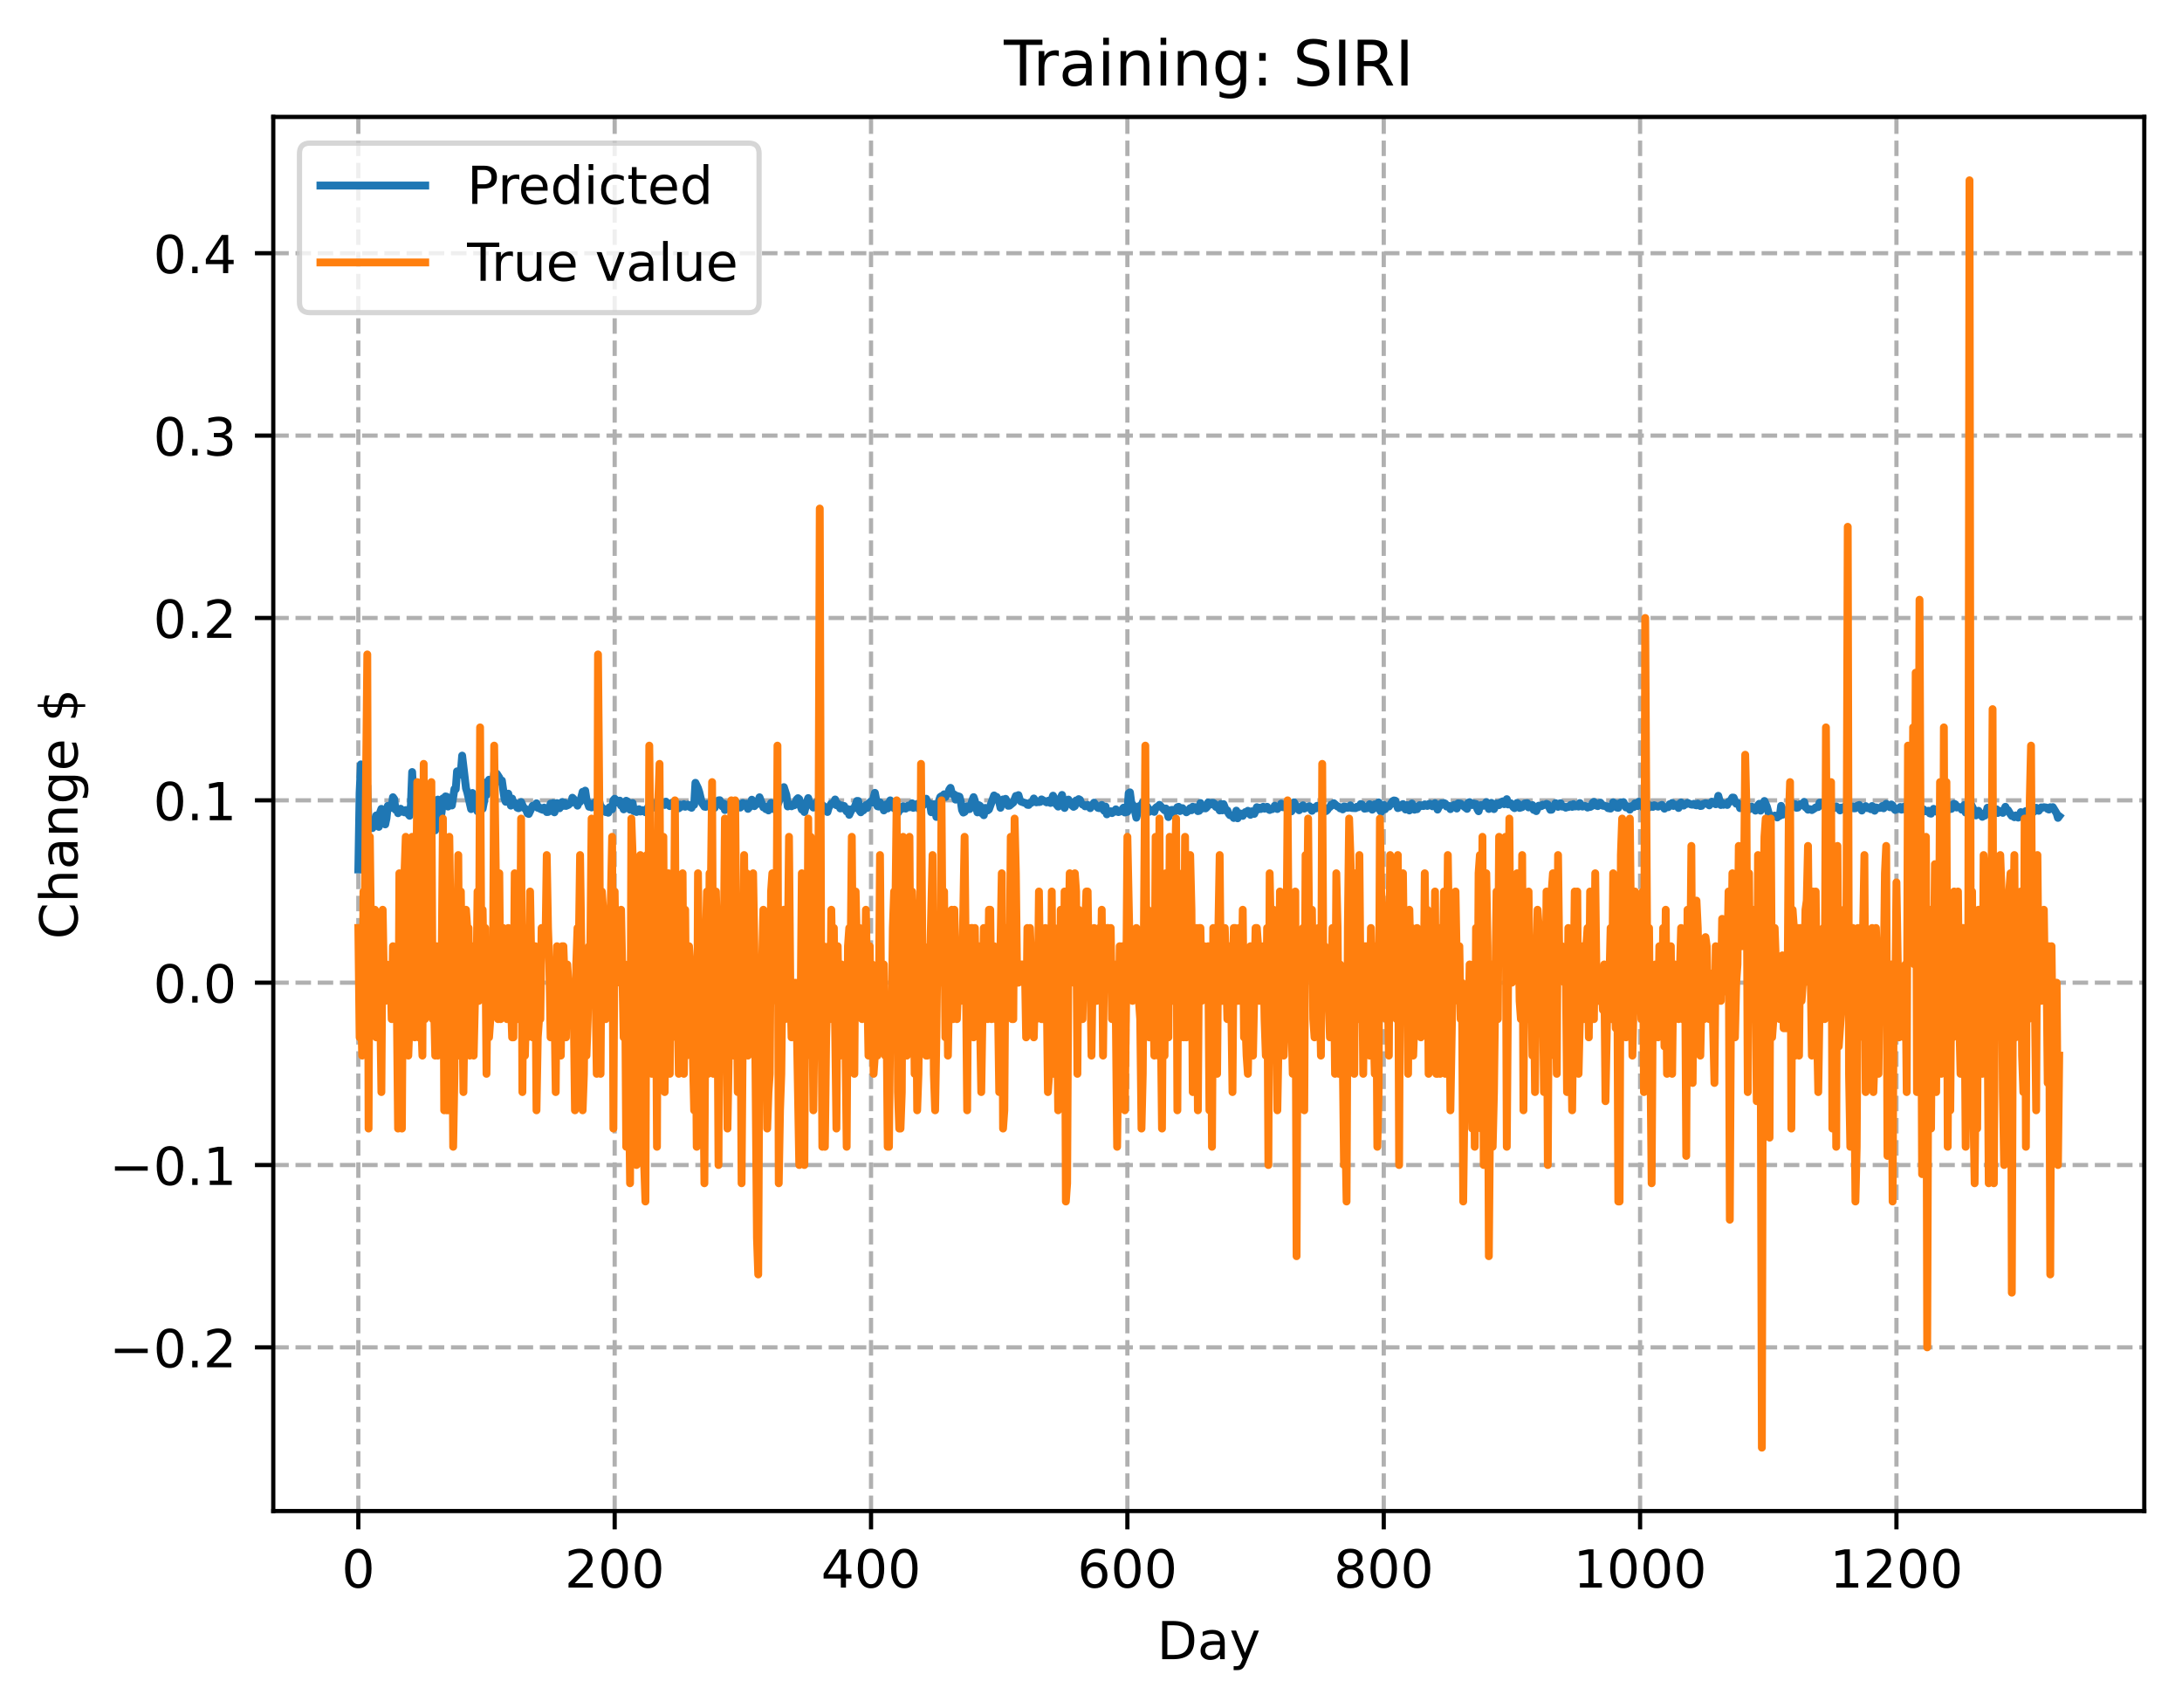 <?xml version="1.0" encoding="utf-8" standalone="no"?>
<!DOCTYPE svg PUBLIC "-//W3C//DTD SVG 1.1//EN"
  "http://www.w3.org/Graphics/SVG/1.1/DTD/svg11.dtd">
<!-- Created with matplotlib (https://matplotlib.org/) -->
<svg height="325.986pt" version="1.1" viewBox="0 0 416.481 325.986" width="416.481pt" xmlns="http://www.w3.org/2000/svg" xmlns:xlink="http://www.w3.org/1999/xlink">
 <defs>
  <style type="text/css">
*{stroke-linecap:butt;stroke-linejoin:round;}
  </style>
 </defs>
 <g id="figure_1">
  <g id="patch_1">
   <path d="M 0 325.986 
L 416.481 325.986 
L 416.481 0 
L 0 0 
z
" style="fill:#ffffff;"/>
  </g>
  <g id="axes_1">
   <g id="patch_2">
    <path d="M 52.161 288.43 
L 409.281 288.43 
L 409.281 22.318 
L 52.161 22.318 
z
" style="fill:#ffffff;"/>
   </g>
   <g id="matplotlib.axis_1">
    <g id="xtick_1">
     <g id="line2d_1">
      <path clip-path="url(#p263c6785f1)" d="M 68.394 288.43 
L 68.394 22.318 
" style="fill:none;stroke:#b0b0b0;stroke-dasharray:2.96,1.28;stroke-dashoffset:0;stroke-width:0.8;"/>
     </g>
     <g id="line2d_2">
      <defs>
       <path d="M 0 0 
L 0 3.5 
" id="mf9472acd1c" style="stroke:#000000;stroke-width:0.8;"/>
      </defs>
      <g>
       <use style="stroke:#000000;stroke-width:0.8;" x="68.394" xlink:href="#mf9472acd1c" y="288.43"/>
      </g>
     </g>
     <g id="text_1">
      <!-- 0 -->
      <defs>
       <path d="M 31.781 66.406 
Q 24.172 66.406 20.328 58.906 
Q 16.5 51.422 16.5 36.375 
Q 16.5 21.391 20.328 13.891 
Q 24.172 6.391 31.781 6.391 
Q 39.453 6.391 43.281 13.891 
Q 47.125 21.391 47.125 36.375 
Q 47.125 51.422 43.281 58.906 
Q 39.453 66.406 31.781 66.406 
z
M 31.781 74.219 
Q 44.047 74.219 50.516 64.516 
Q 56.984 54.828 56.984 36.375 
Q 56.984 17.969 50.516 8.266 
Q 44.047 -1.422 31.781 -1.422 
Q 19.531 -1.422 13.062 8.266 
Q 6.594 17.969 6.594 36.375 
Q 6.594 54.828 13.062 64.516 
Q 19.531 74.219 31.781 74.219 
z
" id="DejaVuSans-48"/>
      </defs>
      <g transform="translate(65.212 303.029)scale(0.1 -0.1)">
       <use xlink:href="#DejaVuSans-48"/>
      </g>
     </g>
    </g>
    <g id="xtick_2">
     <g id="line2d_3">
      <path clip-path="url(#p263c6785f1)" d="M 117.324 288.43 
L 117.324 22.318 
" style="fill:none;stroke:#b0b0b0;stroke-dasharray:2.96,1.28;stroke-dashoffset:0;stroke-width:0.8;"/>
     </g>
     <g id="line2d_4">
      <g>
       <use style="stroke:#000000;stroke-width:0.8;" x="117.324" xlink:href="#mf9472acd1c" y="288.43"/>
      </g>
     </g>
     <g id="text_2">
      <!-- 200 -->
      <defs>
       <path d="M 19.188 8.297 
L 53.609 8.297 
L 53.609 0 
L 7.328 0 
L 7.328 8.297 
Q 12.938 14.109 22.625 23.891 
Q 32.328 33.688 34.812 36.531 
Q 39.547 41.844 41.422 45.531 
Q 43.312 49.219 43.312 52.781 
Q 43.312 58.594 39.234 62.25 
Q 35.156 65.922 28.609 65.922 
Q 23.969 65.922 18.812 64.312 
Q 13.672 62.703 7.812 59.422 
L 7.812 69.391 
Q 13.766 71.781 18.938 73 
Q 24.125 74.219 28.422 74.219 
Q 39.75 74.219 46.484 68.547 
Q 53.219 62.891 53.219 53.422 
Q 53.219 48.922 51.531 44.891 
Q 49.859 40.875 45.406 35.406 
Q 44.188 33.984 37.641 27.219 
Q 31.109 20.453 19.188 8.297 
z
" id="DejaVuSans-50"/>
      </defs>
      <g transform="translate(107.781 303.029)scale(0.1 -0.1)">
       <use xlink:href="#DejaVuSans-50"/>
       <use x="63.623" xlink:href="#DejaVuSans-48"/>
       <use x="127.246" xlink:href="#DejaVuSans-48"/>
      </g>
     </g>
    </g>
    <g id="xtick_3">
     <g id="line2d_5">
      <path clip-path="url(#p263c6785f1)" d="M 166.255 288.43 
L 166.255 22.318 
" style="fill:none;stroke:#b0b0b0;stroke-dasharray:2.96,1.28;stroke-dashoffset:0;stroke-width:0.8;"/>
     </g>
     <g id="line2d_6">
      <g>
       <use style="stroke:#000000;stroke-width:0.8;" x="166.255" xlink:href="#mf9472acd1c" y="288.43"/>
      </g>
     </g>
     <g id="text_3">
      <!-- 400 -->
      <defs>
       <path d="M 37.797 64.312 
L 12.891 25.391 
L 37.797 25.391 
z
M 35.203 72.906 
L 47.609 72.906 
L 47.609 25.391 
L 58.016 25.391 
L 58.016 17.188 
L 47.609 17.188 
L 47.609 0 
L 37.797 0 
L 37.797 17.188 
L 4.891 17.188 
L 4.891 26.703 
z
" id="DejaVuSans-52"/>
      </defs>
      <g transform="translate(156.711 303.029)scale(0.1 -0.1)">
       <use xlink:href="#DejaVuSans-52"/>
       <use x="63.623" xlink:href="#DejaVuSans-48"/>
       <use x="127.246" xlink:href="#DejaVuSans-48"/>
      </g>
     </g>
    </g>
    <g id="xtick_4">
     <g id="line2d_7">
      <path clip-path="url(#p263c6785f1)" d="M 215.185 288.43 
L 215.185 22.318 
" style="fill:none;stroke:#b0b0b0;stroke-dasharray:2.96,1.28;stroke-dashoffset:0;stroke-width:0.8;"/>
     </g>
     <g id="line2d_8">
      <g>
       <use style="stroke:#000000;stroke-width:0.8;" x="215.185" xlink:href="#mf9472acd1c" y="288.43"/>
      </g>
     </g>
     <g id="text_4">
      <!-- 600 -->
      <defs>
       <path d="M 33.016 40.375 
Q 26.375 40.375 22.484 35.828 
Q 18.609 31.297 18.609 23.391 
Q 18.609 15.531 22.484 10.953 
Q 26.375 6.391 33.016 6.391 
Q 39.656 6.391 43.531 10.953 
Q 47.406 15.531 47.406 23.391 
Q 47.406 31.297 43.531 35.828 
Q 39.656 40.375 33.016 40.375 
z
M 52.594 71.297 
L 52.594 62.312 
Q 48.875 64.062 45.094 64.984 
Q 41.312 65.922 37.594 65.922 
Q 27.828 65.922 22.672 59.328 
Q 17.531 52.734 16.797 39.406 
Q 19.672 43.656 24.016 45.922 
Q 28.375 48.188 33.594 48.188 
Q 44.578 48.188 50.953 41.516 
Q 57.328 34.859 57.328 23.391 
Q 57.328 12.156 50.688 5.359 
Q 44.047 -1.422 33.016 -1.422 
Q 20.359 -1.422 13.672 8.266 
Q 6.984 17.969 6.984 36.375 
Q 6.984 53.656 15.188 63.938 
Q 23.391 74.219 37.203 74.219 
Q 40.922 74.219 44.703 73.484 
Q 48.484 72.75 52.594 71.297 
z
" id="DejaVuSans-54"/>
      </defs>
      <g transform="translate(205.642 303.029)scale(0.1 -0.1)">
       <use xlink:href="#DejaVuSans-54"/>
       <use x="63.623" xlink:href="#DejaVuSans-48"/>
       <use x="127.246" xlink:href="#DejaVuSans-48"/>
      </g>
     </g>
    </g>
    <g id="xtick_5">
     <g id="line2d_9">
      <path clip-path="url(#p263c6785f1)" d="M 264.116 288.43 
L 264.116 22.318 
" style="fill:none;stroke:#b0b0b0;stroke-dasharray:2.96,1.28;stroke-dashoffset:0;stroke-width:0.8;"/>
     </g>
     <g id="line2d_10">
      <g>
       <use style="stroke:#000000;stroke-width:0.8;" x="264.116" xlink:href="#mf9472acd1c" y="288.43"/>
      </g>
     </g>
     <g id="text_5">
      <!-- 800 -->
      <defs>
       <path d="M 31.781 34.625 
Q 24.75 34.625 20.719 30.859 
Q 16.703 27.094 16.703 20.516 
Q 16.703 13.922 20.719 10.156 
Q 24.75 6.391 31.781 6.391 
Q 38.812 6.391 42.859 10.172 
Q 46.922 13.969 46.922 20.516 
Q 46.922 27.094 42.891 30.859 
Q 38.875 34.625 31.781 34.625 
z
M 21.922 38.812 
Q 15.578 40.375 12.031 44.719 
Q 8.5 49.078 8.5 55.328 
Q 8.5 64.062 14.719 69.141 
Q 20.953 74.219 31.781 74.219 
Q 42.672 74.219 48.875 69.141 
Q 55.078 64.062 55.078 55.328 
Q 55.078 49.078 51.531 44.719 
Q 48 40.375 41.703 38.812 
Q 48.828 37.156 52.797 32.312 
Q 56.781 27.484 56.781 20.516 
Q 56.781 9.906 50.312 4.234 
Q 43.844 -1.422 31.781 -1.422 
Q 19.734 -1.422 13.25 4.234 
Q 6.781 9.906 6.781 20.516 
Q 6.781 27.484 10.781 32.312 
Q 14.797 37.156 21.922 38.812 
z
M 18.312 54.391 
Q 18.312 48.734 21.844 45.562 
Q 25.391 42.391 31.781 42.391 
Q 38.141 42.391 41.719 45.562 
Q 45.312 48.734 45.312 54.391 
Q 45.312 60.062 41.719 63.234 
Q 38.141 66.406 31.781 66.406 
Q 25.391 66.406 21.844 63.234 
Q 18.312 60.062 18.312 54.391 
z
" id="DejaVuSans-56"/>
      </defs>
      <g transform="translate(254.572 303.029)scale(0.1 -0.1)">
       <use xlink:href="#DejaVuSans-56"/>
       <use x="63.623" xlink:href="#DejaVuSans-48"/>
       <use x="127.246" xlink:href="#DejaVuSans-48"/>
      </g>
     </g>
    </g>
    <g id="xtick_6">
     <g id="line2d_11">
      <path clip-path="url(#p263c6785f1)" d="M 313.047 288.43 
L 313.047 22.318 
" style="fill:none;stroke:#b0b0b0;stroke-dasharray:2.96,1.28;stroke-dashoffset:0;stroke-width:0.8;"/>
     </g>
     <g id="line2d_12">
      <g>
       <use style="stroke:#000000;stroke-width:0.8;" x="313.047" xlink:href="#mf9472acd1c" y="288.43"/>
      </g>
     </g>
     <g id="text_6">
      <!-- 1000 -->
      <defs>
       <path d="M 12.406 8.297 
L 28.516 8.297 
L 28.516 63.922 
L 10.984 60.406 
L 10.984 69.391 
L 28.422 72.906 
L 38.281 72.906 
L 38.281 8.297 
L 54.391 8.297 
L 54.391 0 
L 12.406 0 
z
" id="DejaVuSans-49"/>
      </defs>
      <g transform="translate(300.322 303.029)scale(0.1 -0.1)">
       <use xlink:href="#DejaVuSans-49"/>
       <use x="63.623" xlink:href="#DejaVuSans-48"/>
       <use x="127.246" xlink:href="#DejaVuSans-48"/>
       <use x="190.869" xlink:href="#DejaVuSans-48"/>
      </g>
     </g>
    </g>
    <g id="xtick_7">
     <g id="line2d_13">
      <path clip-path="url(#p263c6785f1)" d="M 361.977 288.43 
L 361.977 22.318 
" style="fill:none;stroke:#b0b0b0;stroke-dasharray:2.96,1.28;stroke-dashoffset:0;stroke-width:0.8;"/>
     </g>
     <g id="line2d_14">
      <g>
       <use style="stroke:#000000;stroke-width:0.8;" x="361.977" xlink:href="#mf9472acd1c" y="288.43"/>
      </g>
     </g>
     <g id="text_7">
      <!-- 1200 -->
      <g transform="translate(349.252 303.029)scale(0.1 -0.1)">
       <use xlink:href="#DejaVuSans-49"/>
       <use x="63.623" xlink:href="#DejaVuSans-50"/>
       <use x="127.246" xlink:href="#DejaVuSans-48"/>
       <use x="190.869" xlink:href="#DejaVuSans-48"/>
      </g>
     </g>
    </g>
    <g id="text_8">
     <!-- Day -->
     <defs>
      <path d="M 19.672 64.797 
L 19.672 8.109 
L 31.594 8.109 
Q 46.688 8.109 53.688 14.938 
Q 60.688 21.781 60.688 36.531 
Q 60.688 51.172 53.688 57.984 
Q 46.688 64.797 31.594 64.797 
z
M 9.812 72.906 
L 30.078 72.906 
Q 51.266 72.906 61.172 64.094 
Q 71.094 55.281 71.094 36.531 
Q 71.094 17.672 61.125 8.828 
Q 51.172 0 30.078 0 
L 9.812 0 
z
" id="DejaVuSans-68"/>
      <path d="M 34.281 27.484 
Q 23.391 27.484 19.188 25 
Q 14.984 22.516 14.984 16.5 
Q 14.984 11.719 18.141 8.906 
Q 21.297 6.109 26.703 6.109 
Q 34.188 6.109 38.703 11.406 
Q 43.219 16.703 43.219 25.484 
L 43.219 27.484 
z
M 52.203 31.203 
L 52.203 0 
L 43.219 0 
L 43.219 8.297 
Q 40.141 3.328 35.547 0.953 
Q 30.953 -1.422 24.312 -1.422 
Q 15.922 -1.422 10.953 3.297 
Q 6 8.016 6 15.922 
Q 6 25.141 12.172 29.828 
Q 18.359 34.516 30.609 34.516 
L 43.219 34.516 
L 43.219 35.406 
Q 43.219 41.609 39.141 45 
Q 35.062 48.391 27.688 48.391 
Q 23 48.391 18.547 47.266 
Q 14.109 46.141 10.016 43.891 
L 10.016 52.203 
Q 14.938 54.109 19.578 55.047 
Q 24.219 56 28.609 56 
Q 40.484 56 46.344 49.844 
Q 52.203 43.703 52.203 31.203 
z
" id="DejaVuSans-97"/>
      <path d="M 32.172 -5.078 
Q 28.375 -14.844 24.75 -17.812 
Q 21.141 -20.797 15.094 -20.797 
L 7.906 -20.797 
L 7.906 -13.281 
L 13.188 -13.281 
Q 16.891 -13.281 18.938 -11.516 
Q 21 -9.766 23.484 -3.219 
L 25.094 0.875 
L 2.984 54.688 
L 12.5 54.688 
L 29.594 11.922 
L 46.688 54.688 
L 56.203 54.688 
z
" id="DejaVuSans-121"/>
     </defs>
     <g transform="translate(220.847 316.707)scale(0.1 -0.1)">
      <use xlink:href="#DejaVuSans-68"/>
      <use x="77.002" xlink:href="#DejaVuSans-97"/>
      <use x="138.281" xlink:href="#DejaVuSans-121"/>
     </g>
    </g>
   </g>
   <g id="matplotlib.axis_2">
    <g id="ytick_1">
     <g id="line2d_15">
      <path clip-path="url(#p263c6785f1)" d="M 52.161 257.189 
L 409.281 257.189 
" style="fill:none;stroke:#b0b0b0;stroke-dasharray:2.96,1.28;stroke-dashoffset:0;stroke-width:0.8;"/>
     </g>
     <g id="line2d_16">
      <defs>
       <path d="M 0 0 
L -3.5 0 
" id="mbcad9cde13" style="stroke:#000000;stroke-width:0.8;"/>
      </defs>
      <g>
       <use style="stroke:#000000;stroke-width:0.8;" x="52.161" xlink:href="#mbcad9cde13" y="257.189"/>
      </g>
     </g>
     <g id="text_9">
      <!-- −0.2 -->
      <defs>
       <path d="M 10.594 35.5 
L 73.188 35.5 
L 73.188 27.203 
L 10.594 27.203 
z
" id="DejaVuSans-8722"/>
       <path d="M 10.688 12.406 
L 21 12.406 
L 21 0 
L 10.688 0 
z
" id="DejaVuSans-46"/>
      </defs>
      <g transform="translate(20.878 260.989)scale(0.1 -0.1)">
       <use xlink:href="#DejaVuSans-8722"/>
       <use x="83.789" xlink:href="#DejaVuSans-48"/>
       <use x="147.412" xlink:href="#DejaVuSans-46"/>
       <use x="179.199" xlink:href="#DejaVuSans-50"/>
      </g>
     </g>
    </g>
    <g id="ytick_2">
     <g id="line2d_17">
      <path clip-path="url(#p263c6785f1)" d="M 52.161 222.381 
L 409.281 222.381 
" style="fill:none;stroke:#b0b0b0;stroke-dasharray:2.96,1.28;stroke-dashoffset:0;stroke-width:0.8;"/>
     </g>
     <g id="line2d_18">
      <g>
       <use style="stroke:#000000;stroke-width:0.8;" x="52.161" xlink:href="#mbcad9cde13" y="222.381"/>
      </g>
     </g>
     <g id="text_10">
      <!-- −0.1 -->
      <g transform="translate(20.878 226.18)scale(0.1 -0.1)">
       <use xlink:href="#DejaVuSans-8722"/>
       <use x="83.789" xlink:href="#DejaVuSans-48"/>
       <use x="147.412" xlink:href="#DejaVuSans-46"/>
       <use x="179.199" xlink:href="#DejaVuSans-49"/>
      </g>
     </g>
    </g>
    <g id="ytick_3">
     <g id="line2d_19">
      <path clip-path="url(#p263c6785f1)" d="M 52.161 187.572 
L 409.281 187.572 
" style="fill:none;stroke:#b0b0b0;stroke-dasharray:2.96,1.28;stroke-dashoffset:0;stroke-width:0.8;"/>
     </g>
     <g id="line2d_20">
      <g>
       <use style="stroke:#000000;stroke-width:0.8;" x="52.161" xlink:href="#mbcad9cde13" y="187.572"/>
      </g>
     </g>
     <g id="text_11">
      <!-- 0.0 -->
      <g transform="translate(29.258 191.371)scale(0.1 -0.1)">
       <use xlink:href="#DejaVuSans-48"/>
       <use x="63.623" xlink:href="#DejaVuSans-46"/>
       <use x="95.41" xlink:href="#DejaVuSans-48"/>
      </g>
     </g>
    </g>
    <g id="ytick_4">
     <g id="line2d_21">
      <path clip-path="url(#p263c6785f1)" d="M 52.161 152.763 
L 409.281 152.763 
" style="fill:none;stroke:#b0b0b0;stroke-dasharray:2.96,1.28;stroke-dashoffset:0;stroke-width:0.8;"/>
     </g>
     <g id="line2d_22">
      <g>
       <use style="stroke:#000000;stroke-width:0.8;" x="52.161" xlink:href="#mbcad9cde13" y="152.763"/>
      </g>
     </g>
     <g id="text_12">
      <!-- 0.1 -->
      <g transform="translate(29.258 156.563)scale(0.1 -0.1)">
       <use xlink:href="#DejaVuSans-48"/>
       <use x="63.623" xlink:href="#DejaVuSans-46"/>
       <use x="95.41" xlink:href="#DejaVuSans-49"/>
      </g>
     </g>
    </g>
    <g id="ytick_5">
     <g id="line2d_23">
      <path clip-path="url(#p263c6785f1)" d="M 52.161 117.955 
L 409.281 117.955 
" style="fill:none;stroke:#b0b0b0;stroke-dasharray:2.96,1.28;stroke-dashoffset:0;stroke-width:0.8;"/>
     </g>
     <g id="line2d_24">
      <g>
       <use style="stroke:#000000;stroke-width:0.8;" x="52.161" xlink:href="#mbcad9cde13" y="117.955"/>
      </g>
     </g>
     <g id="text_13">
      <!-- 0.2 -->
      <g transform="translate(29.258 121.754)scale(0.1 -0.1)">
       <use xlink:href="#DejaVuSans-48"/>
       <use x="63.623" xlink:href="#DejaVuSans-46"/>
       <use x="95.41" xlink:href="#DejaVuSans-50"/>
      </g>
     </g>
    </g>
    <g id="ytick_6">
     <g id="line2d_25">
      <path clip-path="url(#p263c6785f1)" d="M 52.161 83.146 
L 409.281 83.146 
" style="fill:none;stroke:#b0b0b0;stroke-dasharray:2.96,1.28;stroke-dashoffset:0;stroke-width:0.8;"/>
     </g>
     <g id="line2d_26">
      <g>
       <use style="stroke:#000000;stroke-width:0.8;" x="52.161" xlink:href="#mbcad9cde13" y="83.146"/>
      </g>
     </g>
     <g id="text_14">
      <!-- 0.3 -->
      <defs>
       <path d="M 40.578 39.312 
Q 47.656 37.797 51.625 33 
Q 55.609 28.219 55.609 21.188 
Q 55.609 10.406 48.188 4.484 
Q 40.766 -1.422 27.094 -1.422 
Q 22.516 -1.422 17.656 -0.516 
Q 12.797 0.391 7.625 2.203 
L 7.625 11.719 
Q 11.719 9.328 16.594 8.109 
Q 21.484 6.891 26.812 6.891 
Q 36.078 6.891 40.938 10.547 
Q 45.797 14.203 45.797 21.188 
Q 45.797 27.641 41.281 31.266 
Q 36.766 34.906 28.719 34.906 
L 20.219 34.906 
L 20.219 43.016 
L 29.109 43.016 
Q 36.375 43.016 40.234 45.922 
Q 44.094 48.828 44.094 54.297 
Q 44.094 59.906 40.109 62.906 
Q 36.141 65.922 28.719 65.922 
Q 24.656 65.922 20.016 65.031 
Q 15.375 64.156 9.812 62.312 
L 9.812 71.094 
Q 15.438 72.656 20.344 73.438 
Q 25.25 74.219 29.594 74.219 
Q 40.828 74.219 47.359 69.109 
Q 53.906 64.016 53.906 55.328 
Q 53.906 49.266 50.438 45.094 
Q 46.969 40.922 40.578 39.312 
z
" id="DejaVuSans-51"/>
      </defs>
      <g transform="translate(29.258 86.945)scale(0.1 -0.1)">
       <use xlink:href="#DejaVuSans-48"/>
       <use x="63.623" xlink:href="#DejaVuSans-46"/>
       <use x="95.41" xlink:href="#DejaVuSans-51"/>
      </g>
     </g>
    </g>
    <g id="ytick_7">
     <g id="line2d_27">
      <path clip-path="url(#p263c6785f1)" d="M 52.161 48.338 
L 409.281 48.338 
" style="fill:none;stroke:#b0b0b0;stroke-dasharray:2.96,1.28;stroke-dashoffset:0;stroke-width:0.8;"/>
     </g>
     <g id="line2d_28">
      <g>
       <use style="stroke:#000000;stroke-width:0.8;" x="52.161" xlink:href="#mbcad9cde13" y="48.338"/>
      </g>
     </g>
     <g id="text_15">
      <!-- 0.4 -->
      <g transform="translate(29.258 52.137)scale(0.1 -0.1)">
       <use xlink:href="#DejaVuSans-48"/>
       <use x="63.623" xlink:href="#DejaVuSans-46"/>
       <use x="95.41" xlink:href="#DejaVuSans-52"/>
      </g>
     </g>
    </g>
    <g id="text_16">
     <!-- Change $ -->
     <defs>
      <path d="M 64.406 67.281 
L 64.406 56.891 
Q 59.422 61.531 53.781 63.812 
Q 48.141 66.109 41.797 66.109 
Q 29.297 66.109 22.656 58.469 
Q 16.016 50.828 16.016 36.375 
Q 16.016 21.969 22.656 14.328 
Q 29.297 6.688 41.797 6.688 
Q 48.141 6.688 53.781 8.984 
Q 59.422 11.281 64.406 15.922 
L 64.406 5.609 
Q 59.234 2.094 53.438 0.328 
Q 47.656 -1.422 41.219 -1.422 
Q 24.656 -1.422 15.125 8.703 
Q 5.609 18.844 5.609 36.375 
Q 5.609 53.953 15.125 64.078 
Q 24.656 74.219 41.219 74.219 
Q 47.75 74.219 53.531 72.484 
Q 59.328 70.75 64.406 67.281 
z
" id="DejaVuSans-67"/>
      <path d="M 54.891 33.016 
L 54.891 0 
L 45.906 0 
L 45.906 32.719 
Q 45.906 40.484 42.875 44.328 
Q 39.844 48.188 33.797 48.188 
Q 26.516 48.188 22.312 43.547 
Q 18.109 38.922 18.109 30.906 
L 18.109 0 
L 9.078 0 
L 9.078 75.984 
L 18.109 75.984 
L 18.109 46.188 
Q 21.344 51.125 25.703 53.562 
Q 30.078 56 35.797 56 
Q 45.219 56 50.047 50.172 
Q 54.891 44.344 54.891 33.016 
z
" id="DejaVuSans-104"/>
      <path d="M 54.891 33.016 
L 54.891 0 
L 45.906 0 
L 45.906 32.719 
Q 45.906 40.484 42.875 44.328 
Q 39.844 48.188 33.797 48.188 
Q 26.516 48.188 22.312 43.547 
Q 18.109 38.922 18.109 30.906 
L 18.109 0 
L 9.078 0 
L 9.078 54.688 
L 18.109 54.688 
L 18.109 46.188 
Q 21.344 51.125 25.703 53.562 
Q 30.078 56 35.797 56 
Q 45.219 56 50.047 50.172 
Q 54.891 44.344 54.891 33.016 
z
" id="DejaVuSans-110"/>
      <path d="M 45.406 27.984 
Q 45.406 37.75 41.375 43.109 
Q 37.359 48.484 30.078 48.484 
Q 22.859 48.484 18.828 43.109 
Q 14.797 37.75 14.797 27.984 
Q 14.797 18.266 18.828 12.891 
Q 22.859 7.516 30.078 7.516 
Q 37.359 7.516 41.375 12.891 
Q 45.406 18.266 45.406 27.984 
z
M 54.391 6.781 
Q 54.391 -7.172 48.188 -13.984 
Q 42 -20.797 29.203 -20.797 
Q 24.469 -20.797 20.266 -20.094 
Q 16.062 -19.391 12.109 -17.922 
L 12.109 -9.188 
Q 16.062 -11.328 19.922 -12.344 
Q 23.781 -13.375 27.781 -13.375 
Q 36.625 -13.375 41.016 -8.766 
Q 45.406 -4.156 45.406 5.172 
L 45.406 9.625 
Q 42.625 4.781 38.281 2.391 
Q 33.938 0 27.875 0 
Q 17.828 0 11.672 7.656 
Q 5.516 15.328 5.516 27.984 
Q 5.516 40.672 11.672 48.328 
Q 17.828 56 27.875 56 
Q 33.938 56 38.281 53.609 
Q 42.625 51.219 45.406 46.391 
L 45.406 54.688 
L 54.391 54.688 
z
" id="DejaVuSans-103"/>
      <path d="M 56.203 29.594 
L 56.203 25.203 
L 14.891 25.203 
Q 15.484 15.922 20.484 11.062 
Q 25.484 6.203 34.422 6.203 
Q 39.594 6.203 44.453 7.469 
Q 49.312 8.734 54.109 11.281 
L 54.109 2.781 
Q 49.266 0.734 44.188 -0.344 
Q 39.109 -1.422 33.891 -1.422 
Q 20.797 -1.422 13.156 6.188 
Q 5.516 13.812 5.516 26.812 
Q 5.516 40.234 12.766 48.109 
Q 20.016 56 32.328 56 
Q 43.359 56 49.781 48.891 
Q 56.203 41.797 56.203 29.594 
z
M 47.219 32.234 
Q 47.125 39.594 43.094 43.984 
Q 39.062 48.391 32.422 48.391 
Q 24.906 48.391 20.391 44.141 
Q 15.875 39.891 15.188 32.172 
z
" id="DejaVuSans-101"/>
      <path id="DejaVuSans-32"/>
      <path d="M 33.797 -14.703 
L 28.906 -14.703 
L 28.859 0 
Q 23.734 0.094 18.609 1.188 
Q 13.484 2.297 8.297 4.5 
L 8.297 13.281 
Q 13.281 10.156 18.375 8.562 
Q 23.484 6.984 28.906 6.938 
L 28.906 29.203 
Q 18.109 30.953 13.203 35.156 
Q 8.297 39.359 8.297 46.688 
Q 8.297 54.641 13.625 59.219 
Q 18.953 63.812 28.906 64.5 
L 28.906 75.984 
L 33.797 75.984 
L 33.797 64.656 
Q 38.328 64.453 42.578 63.688 
Q 46.828 62.938 50.875 61.625 
L 50.875 53.078 
Q 46.828 55.125 42.547 56.25 
Q 38.281 57.375 33.797 57.562 
L 33.797 36.719 
Q 44.875 35.016 50.094 30.609 
Q 55.328 26.219 55.328 18.609 
Q 55.328 10.359 49.781 5.594 
Q 44.234 0.828 33.797 0.094 
z
M 28.906 37.594 
L 28.906 57.625 
Q 23.25 56.984 20.266 54.391 
Q 17.281 51.812 17.281 47.516 
Q 17.281 43.312 20.031 40.969 
Q 22.797 38.625 28.906 37.594 
z
M 33.797 28.219 
L 33.797 7.078 
Q 39.984 7.906 43.141 10.594 
Q 46.297 13.281 46.297 17.672 
Q 46.297 21.969 43.281 24.5 
Q 40.281 27.047 33.797 28.219 
z
" id="DejaVuSans-36"/>
     </defs>
     <g transform="translate(14.798 179.288)rotate(-90)scale(0.1 -0.1)">
      <use xlink:href="#DejaVuSans-67"/>
      <use x="69.824" xlink:href="#DejaVuSans-104"/>
      <use x="133.203" xlink:href="#DejaVuSans-97"/>
      <use x="194.482" xlink:href="#DejaVuSans-110"/>
      <use x="257.861" xlink:href="#DejaVuSans-103"/>
      <use x="321.338" xlink:href="#DejaVuSans-101"/>
      <use x="382.861" xlink:href="#DejaVuSans-32"/>
      <use x="414.648" xlink:href="#DejaVuSans-36"/>
     </g>
    </g>
   </g>
   <g id="line2d_29">
    <path clip-path="url(#p263c6785f1)" d="M 68.394 165.968 
L 68.638 151.322 
L 68.883 145.899 
L 69.128 147.681 
L 69.617 153.022 
L 69.862 152.779 
L 70.106 149.989 
L 70.351 157.899 
L 70.596 156.778 
L 71.085 158.072 
L 71.33 157.26 
L 71.574 157.675 
L 71.819 155.641 
L 72.063 156.202 
L 72.308 157.834 
L 72.553 155.048 
L 72.797 154.394 
L 73.042 154.837 
L 73.287 154.824 
L 73.531 157.362 
L 73.776 156.188 
L 74.021 153.817 
L 74.265 154.029 
L 74.51 153.693 
L 74.755 154.202 
L 74.999 152.168 
L 75.244 152.516 
L 75.489 154.571 
L 75.733 154.312 
L 75.978 155.226 
L 76.467 154.371 
L 76.712 154.937 
L 76.957 154.739 
L 77.201 155.064 
L 77.446 154.621 
L 77.69 154.768 
L 77.935 155.403 
L 78.18 155.715 
L 78.424 153.697 
L 78.669 147.362 
L 78.914 152.357 
L 79.158 153.929 
L 79.403 153.817 
L 79.648 154.75 
L 80.137 151.263 
L 80.382 155.5 
L 80.626 156.934 
L 80.871 156.382 
L 81.116 152.336 
L 81.36 155.027 
L 81.605 155.066 
L 81.85 156.909 
L 82.094 155.03 
L 82.584 155.979 
L 82.828 156.149 
L 83.073 158.496 
L 83.317 156.828 
L 83.562 152.623 
L 83.807 157.977 
L 84.296 155.006 
L 84.541 152.392 
L 84.785 152.391 
L 85.03 152.017 
L 85.275 152.069 
L 85.519 153.959 
L 85.764 153.405 
L 86.009 152.436 
L 86.253 153.752 
L 86.743 150.594 
L 86.987 150.647 
L 87.232 147.229 
L 87.721 147.877 
L 87.966 147.26 
L 88.211 144.23 
L 88.945 150.446 
L 89.189 151.244 
L 89.923 154.442 
L 90.168 151.36 
L 90.412 153.235 
L 90.657 154.003 
L 90.902 152.673 
L 91.146 154.877 
L 91.391 152.567 
L 91.636 152.804 
L 91.88 154.283 
L 92.125 154.38 
L 92.37 153.11 
L 92.614 149.372 
L 92.859 151.754 
L 93.104 151.086 
L 93.348 148.822 
L 93.593 148.91 
L 93.838 150.765 
L 94.082 149.655 
L 94.327 147.545 
L 94.572 148.444 
L 94.816 147.675 
L 95.305 148.432 
L 95.55 149.273 
L 95.795 148.985 
L 96.284 152.397 
L 96.529 153.05 
L 96.773 152.715 
L 97.018 151.487 
L 97.507 153.782 
L 97.752 152.422 
L 97.997 153.44 
L 98.241 153.182 
L 98.731 154.176 
L 98.975 154.276 
L 99.22 153.984 
L 99.465 153.087 
L 99.954 154.204 
L 100.199 154.317 
L 100.443 154.615 
L 100.688 155.275 
L 100.933 155.372 
L 101.666 153.801 
L 102.156 153.948 
L 102.4 153.328 
L 102.645 154.201 
L 102.89 154.056 
L 103.134 154.401 
L 103.624 154.588 
L 103.868 154.146 
L 104.113 154.42 
L 104.358 155.011 
L 104.602 154.991 
L 104.847 154.456 
L 105.092 153.383 
L 105.336 154.812 
L 105.581 153.28 
L 105.826 155.059 
L 106.315 153.284 
L 106.804 154.289 
L 107.293 153.086 
L 107.538 153.832 
L 107.783 153.207 
L 108.027 153.837 
L 108.517 153.63 
L 108.761 153.344 
L 109.006 153.274 
L 109.251 152.266 
L 109.495 152.507 
L 109.74 153.012 
L 109.985 152.997 
L 110.229 153.788 
L 110.474 153.191 
L 110.719 153.064 
L 111.208 151.142 
L 111.453 151.637 
L 111.697 150.913 
L 111.942 152.574 
L 112.431 153.996 
L 112.676 153.39 
L 112.921 154.125 
L 113.165 153.544 
L 113.41 153.485 
L 113.654 153.067 
L 113.899 153.067 
L 114.144 153.413 
L 114.388 152.989 
L 114.633 153.984 
L 114.878 154.09 
L 115.122 154.497 
L 115.367 154.486 
L 115.612 155.013 
L 115.856 154.44 
L 116.101 155.137 
L 116.346 154.073 
L 116.59 154.098 
L 116.835 154.483 
L 117.08 152.748 
L 117.324 152.462 
L 117.569 152.684 
L 117.814 153.211 
L 118.058 152.868 
L 118.303 152.822 
L 118.548 153.792 
L 118.792 153.744 
L 119.037 154.491 
L 119.281 154.051 
L 119.526 152.846 
L 119.771 152.989 
L 120.015 154.279 
L 120.26 154.553 
L 120.505 153.415 
L 120.749 153.283 
L 120.994 154.845 
L 121.239 154.503 
L 121.483 154.999 
L 121.728 154.83 
L 121.973 154.46 
L 122.217 154.91 
L 122.462 154.859 
L 122.707 154.627 
L 123.196 155.048 
L 123.441 154.761 
L 123.685 154.09 
L 123.93 153.86 
L 124.175 152.896 
L 124.419 153.327 
L 124.664 153.387 
L 124.909 154.159 
L 125.153 154.031 
L 125.398 153.364 
L 125.887 153.791 
L 126.132 153.618 
L 126.376 153.071 
L 126.866 153.65 
L 127.11 153.019 
L 127.355 153.462 
L 127.844 153.872 
L 128.334 153.185 
L 128.578 153.988 
L 128.823 153.434 
L 129.068 153.399 
L 129.312 153.586 
L 129.557 154.295 
L 129.802 153.565 
L 130.046 153.999 
L 130.291 153.816 
L 130.536 153.493 
L 130.78 153.994 
L 131.269 153.567 
L 131.514 153.953 
L 132.003 154.192 
L 132.248 153.474 
L 132.493 153.626 
L 132.737 149.419 
L 133.227 150.443 
L 133.471 151.179 
L 133.961 153.243 
L 134.45 153.977 
L 134.695 154.014 
L 134.939 153.434 
L 135.918 153.48 
L 136.163 152.837 
L 136.407 154.201 
L 136.652 153.219 
L 136.897 153.128 
L 137.141 152.765 
L 137.386 152.744 
L 137.63 153.578 
L 137.875 153.944 
L 138.12 153.373 
L 138.364 154.622 
L 138.609 153.606 
L 138.854 153.581 
L 139.098 153.72 
L 139.343 154.418 
L 139.588 154.737 
L 140.077 154.492 
L 140.322 153.977 
L 140.566 153.154 
L 140.811 153.396 
L 141.056 154.102 
L 141.3 154.149 
L 141.79 153.267 
L 142.034 153.808 
L 142.279 153.749 
L 142.524 153.384 
L 142.768 154.401 
L 143.257 153.832 
L 143.502 152.642 
L 143.747 152.987 
L 143.991 153.88 
L 144.236 152.951 
L 144.481 153.505 
L 144.725 153.109 
L 144.97 152.179 
L 145.704 154.116 
L 145.949 154.003 
L 146.193 154.459 
L 146.438 153.928 
L 146.683 154.699 
L 147.172 153.257 
L 147.417 153.431 
L 147.661 154.441 
L 148.151 153.805 
L 148.395 153.703 
L 148.885 152.419 
L 149.129 151.109 
L 149.374 151.13 
L 149.618 150.246 
L 150.108 151.78 
L 150.352 153.938 
L 150.597 153.649 
L 151.086 153.903 
L 151.331 153.513 
L 151.576 153.723 
L 151.82 153.297 
L 152.065 152.59 
L 152.31 152.351 
L 152.554 152.532 
L 152.799 153.882 
L 153.044 154.535 
L 153.288 153.795 
L 153.533 155.004 
L 154.022 152.995 
L 154.267 152.332 
L 154.512 153.218 
L 154.756 153.32 
L 155.245 154.153 
L 155.979 152.97 
L 156.224 153.429 
L 156.469 153.193 
L 156.713 153.769 
L 156.958 153.674 
L 157.203 153.856 
L 157.447 154.451 
L 157.692 154.229 
L 157.937 154.997 
L 158.181 154.15 
L 158.671 153.38 
L 158.915 153.353 
L 159.16 153.173 
L 159.405 152.602 
L 159.649 153.704 
L 159.894 153.356 
L 160.383 154.319 
L 160.628 153.726 
L 160.873 154.306 
L 161.117 153.841 
L 161.606 154.901 
L 161.851 154.446 
L 162.096 155.536 
L 162.585 154.472 
L 163.074 154.225 
L 163.564 152.881 
L 163.808 152.885 
L 164.053 154.718 
L 164.298 155.056 
L 164.542 154.572 
L 164.787 154.692 
L 165.032 154.349 
L 165.276 153.669 
L 165.521 154.231 
L 165.766 153.411 
L 166.255 152.948 
L 166.5 153.23 
L 166.989 151.332 
L 167.478 153.892 
L 167.723 153.965 
L 167.967 153.154 
L 168.212 153.734 
L 168.457 153.691 
L 168.701 154.695 
L 168.946 153.813 
L 169.191 153.521 
L 169.435 154.322 
L 169.68 153.29 
L 169.925 152.77 
L 170.414 153.423 
L 170.659 154.294 
L 170.903 153.935 
L 171.393 155.161 
L 171.882 154.322 
L 172.127 154.409 
L 172.371 153.891 
L 172.616 153.943 
L 172.861 154.353 
L 173.35 153.773 
L 173.594 154.099 
L 174.084 153.325 
L 174.328 154.209 
L 174.573 153.974 
L 174.818 153.571 
L 175.062 153.45 
L 175.307 154.318 
L 175.552 154.24 
L 175.796 153.203 
L 176.041 152.971 
L 176.286 153.66 
L 176.53 152.643 
L 176.775 152.46 
L 177.02 153.233 
L 177.264 153.397 
L 177.509 153.359 
L 177.754 155.042 
L 177.998 154.549 
L 178.243 153.502 
L 178.732 155.94 
L 179.221 152.843 
L 179.466 152.131 
L 179.711 151.955 
L 179.955 152.078 
L 180.2 151.616 
L 180.445 152.158 
L 180.689 151.62 
L 180.934 151.549 
L 181.179 150.742 
L 181.423 150.382 
L 181.668 151.33 
L 181.913 151.698 
L 182.157 151.657 
L 182.402 152.635 
L 182.647 151.917 
L 183.136 152.071 
L 183.381 152.969 
L 183.625 154.619 
L 183.87 155.107 
L 184.115 154.979 
L 184.359 154.21 
L 184.604 153.892 
L 184.848 154.464 
L 185.093 154.435 
L 185.582 152.78 
L 185.827 152.151 
L 186.072 152.846 
L 186.561 155.069 
L 186.806 153.674 
L 187.05 153.804 
L 187.295 155.18 
L 187.54 155.176 
L 187.784 155.611 
L 188.029 154.216 
L 188.274 154.336 
L 188.518 154.702 
L 188.763 154.508 
L 189.742 151.83 
L 189.986 152.063 
L 190.231 152.11 
L 190.72 153.076 
L 190.965 154.195 
L 191.209 153.047 
L 191.454 152.591 
L 191.699 152.667 
L 191.943 152.477 
L 192.188 152.964 
L 192.433 153.813 
L 192.677 153.79 
L 193.411 153.185 
L 193.901 151.926 
L 194.145 152.108 
L 194.39 151.769 
L 194.635 152.611 
L 194.879 153 
L 195.613 153.262 
L 195.858 153.316 
L 196.103 153.622 
L 196.347 153.655 
L 196.592 153.251 
L 196.836 153.267 
L 197.081 153.028 
L 197.326 152.408 
L 197.815 153.152 
L 198.06 153.011 
L 198.304 153.107 
L 198.549 153.065 
L 198.794 152.585 
L 199.772 153.163 
L 200.017 152.865 
L 200.262 152.813 
L 200.506 153.272 
L 200.996 151.874 
L 201.24 152.407 
L 201.485 153.377 
L 201.974 153.965 
L 202.464 152.287 
L 202.708 151.733 
L 203.197 154.227 
L 203.687 152.939 
L 203.931 152.621 
L 204.665 153.797 
L 204.91 154.012 
L 205.155 153.866 
L 205.399 152.784 
L 205.644 153.038 
L 205.889 152.534 
L 206.133 152.667 
L 206.378 153.311 
L 206.623 153.577 
L 206.867 153.623 
L 207.112 153.916 
L 207.357 153.879 
L 207.601 153.632 
L 208.091 154.267 
L 208.824 153.206 
L 209.558 154.201 
L 209.803 154.263 
L 210.292 153.646 
L 210.537 154.481 
L 210.782 154.787 
L 211.026 153.954 
L 211.271 155.446 
L 211.516 154.976 
L 212.005 154.85 
L 212.25 155.206 
L 212.494 154.841 
L 212.739 154.949 
L 212.984 154.482 
L 213.228 154.915 
L 213.473 155.014 
L 213.962 154.841 
L 214.452 154.166 
L 214.696 155.085 
L 215.185 154.956 
L 215.43 151.418 
L 215.675 151.24 
L 215.919 153.107 
L 216.164 153.644 
L 216.409 153.801 
L 216.898 156.085 
L 217.387 153.899 
L 217.877 153.671 
L 218.121 153.137 
L 218.366 153.175 
L 218.611 153.63 
L 218.855 153.815 
L 219.1 154.222 
L 219.345 154.961 
L 219.589 154.609 
L 219.834 154.645 
L 220.323 154.969 
L 220.568 154.24 
L 220.812 154.022 
L 221.057 153.993 
L 221.302 153.626 
L 222.036 154.401 
L 222.28 154.667 
L 222.525 154.321 
L 222.77 154.899 
L 223.014 155.962 
L 223.504 154.622 
L 223.748 154.584 
L 223.993 155.144 
L 224.238 154.899 
L 224.727 154.082 
L 224.972 154.001 
L 225.216 154.821 
L 225.461 154.679 
L 225.706 154.258 
L 225.95 154.664 
L 226.195 154.754 
L 226.44 155.053 
L 226.684 154.892 
L 227.173 154.259 
L 227.418 154.661 
L 227.663 153.986 
L 227.907 154.207 
L 228.152 154.063 
L 228.397 154.236 
L 228.641 154.828 
L 228.886 154.771 
L 229.131 153.277 
L 229.62 154.305 
L 229.865 154.17 
L 230.109 154.308 
L 230.354 154.086 
L 230.599 153.173 
L 231.088 153.577 
L 231.333 153.242 
L 231.577 153.249 
L 231.822 153.408 
L 232.067 154.006 
L 232.311 154.137 
L 232.556 154.02 
L 232.8 154.705 
L 233.045 153.461 
L 233.29 154.682 
L 233.534 153.487 
L 234.024 154.74 
L 234.268 154.685 
L 234.513 155.307 
L 234.758 155.605 
L 235.247 155.715 
L 235.492 156.135 
L 235.736 156.03 
L 235.981 154.731 
L 236.226 156.2 
L 236.47 155.284 
L 236.715 155.268 
L 237.204 155.741 
L 237.694 155.006 
L 237.938 155.189 
L 238.183 154.759 
L 238.672 155.536 
L 238.917 154.86 
L 239.406 155.356 
L 239.895 154.074 
L 240.14 154.509 
L 240.385 154.173 
L 240.629 154.434 
L 241.119 153.99 
L 241.363 154.361 
L 241.608 154.251 
L 241.853 154 
L 242.097 154.458 
L 242.342 154.615 
L 242.587 154.45 
L 242.831 154.457 
L 243.076 154.285 
L 243.321 153.789 
L 243.565 153.971 
L 243.81 154.425 
L 244.299 153.913 
L 244.544 153.392 
L 244.788 154.067 
L 245.278 154.11 
L 245.522 154.28 
L 245.767 153.966 
L 246.012 154.413 
L 246.256 154.438 
L 246.501 154.874 
L 246.99 153.143 
L 247.724 154.409 
L 247.969 154.661 
L 248.214 154.099 
L 248.703 153.711 
L 248.948 154.35 
L 249.926 153.874 
L 250.416 154.773 
L 250.66 154.167 
L 250.905 154.141 
L 251.149 154.325 
L 251.394 153.81 
L 251.639 153.891 
L 251.883 154.256 
L 252.128 153.723 
L 252.373 153.84 
L 252.617 154.694 
L 252.862 154.85 
L 253.107 154.824 
L 253.351 154.605 
L 253.596 154.211 
L 253.841 154.053 
L 254.085 153.592 
L 254.33 153.713 
L 254.575 153.309 
L 255.309 153.958 
L 255.553 153.997 
L 255.798 154.304 
L 256.043 154.132 
L 256.287 154.497 
L 256.532 153.93 
L 256.776 153.969 
L 257.021 154.189 
L 257.51 154.164 
L 257.755 153.725 
L 258 154.226 
L 258.734 154.266 
L 258.978 153.997 
L 259.223 154.09 
L 259.468 153.884 
L 259.712 153.472 
L 259.957 153.551 
L 260.446 154.364 
L 260.936 154.281 
L 261.425 153.503 
L 261.67 154.218 
L 261.914 154.553 
L 262.159 154.357 
L 262.404 153.522 
L 262.648 153.745 
L 262.893 153.651 
L 263.137 153.158 
L 263.382 154.622 
L 263.627 154.98 
L 264.116 153.621 
L 264.361 154.474 
L 264.605 154.005 
L 265.095 153.96 
L 265.829 152.919 
L 266.073 152.787 
L 266.318 152.837 
L 266.807 154.255 
L 267.297 154.077 
L 267.541 153.633 
L 267.786 153.476 
L 268.275 154.518 
L 268.52 153.67 
L 268.764 153.695 
L 269.009 154.702 
L 269.498 153.372 
L 269.743 153.776 
L 269.988 154.563 
L 270.232 154.202 
L 270.477 154.466 
L 270.722 153.931 
L 270.966 153.676 
L 271.211 153.89 
L 271.456 153.69 
L 271.7 153.861 
L 271.945 153.528 
L 272.434 153.841 
L 272.679 153.481 
L 272.924 153.413 
L 273.413 153.906 
L 273.902 153.305 
L 274.147 153.609 
L 274.392 154.541 
L 274.636 154.026 
L 274.881 153.776 
L 275.125 153.336 
L 275.37 153.497 
L 275.615 153.284 
L 275.859 153.393 
L 276.104 153.948 
L 276.349 153.972 
L 276.593 153.827 
L 276.838 154.449 
L 277.327 153.774 
L 277.572 153.619 
L 278.061 154.335 
L 278.306 153.336 
L 278.795 153.389 
L 279.529 154.021 
L 280.019 154.399 
L 280.263 153.204 
L 280.508 153.111 
L 280.997 153.669 
L 281.242 153.352 
L 281.731 153.461 
L 281.976 154.428 
L 282.22 154.847 
L 282.465 153.939 
L 282.71 153.654 
L 282.954 153.81 
L 283.199 153.803 
L 283.688 153.102 
L 284.178 154.417 
L 284.667 153.244 
L 284.912 153.698 
L 285.156 154.44 
L 285.646 153.351 
L 286.135 153.683 
L 286.379 153.187 
L 286.869 152.954 
L 287.113 153.504 
L 287.358 153.265 
L 287.603 152.541 
L 287.847 153.556 
L 288.337 153.301 
L 288.581 153.556 
L 288.826 154.053 
L 289.071 154.258 
L 289.56 153.258 
L 289.805 153.427 
L 290.049 154.22 
L 290.539 154.064 
L 291.028 153.356 
L 291.517 153.305 
L 291.762 154.121 
L 292.007 153.893 
L 292.251 154.003 
L 292.496 153.668 
L 292.74 154.597 
L 292.985 154.543 
L 293.23 154.83 
L 293.719 153.782 
L 294.208 153.88 
L 294.453 153.587 
L 294.698 153.679 
L 295.187 153.438 
L 295.432 153.544 
L 295.921 154.578 
L 296.166 154.556 
L 296.41 153.869 
L 296.655 153.76 
L 296.9 153.296 
L 297.389 154.017 
L 297.634 153.383 
L 297.878 153.31 
L 298.123 153.954 
L 298.612 153.993 
L 298.857 154.175 
L 299.101 154.006 
L 299.346 154.05 
L 299.835 153.615 
L 300.08 154.019 
L 300.325 153.484 
L 300.569 153.938 
L 301.059 153.883 
L 301.303 153.961 
L 301.548 153.285 
L 302.037 153.96 
L 302.527 153.833 
L 302.771 153.899 
L 303.016 154.149 
L 303.261 153.94 
L 303.505 154.04 
L 303.75 153.917 
L 303.995 153.244 
L 304.239 153.05 
L 304.484 153.702 
L 304.973 153.873 
L 305.218 153.334 
L 305.462 153.197 
L 305.952 153.807 
L 306.196 153.764 
L 306.441 153.919 
L 306.686 153.871 
L 306.93 154.259 
L 307.42 154.344 
L 307.664 154.05 
L 307.909 153.138 
L 308.154 153.596 
L 308.398 153.378 
L 308.643 154.16 
L 308.888 154.194 
L 309.132 153.32 
L 309.377 153.181 
L 309.622 153.252 
L 309.866 153.1 
L 310.355 154.132 
L 310.6 153.875 
L 311.089 154.551 
L 311.334 153.87 
L 311.579 153.832 
L 311.823 154.068 
L 312.068 153.338 
L 312.557 153.863 
L 312.802 153.029 
L 313.291 153.775 
L 313.536 153.807 
L 313.781 154.343 
L 314.025 154.156 
L 314.27 153.117 
L 314.759 154.129 
L 315.004 153.744 
L 315.493 154.019 
L 315.738 153.699 
L 316.472 153.978 
L 317.206 153.63 
L 317.695 154.367 
L 317.94 154.076 
L 318.429 154.075 
L 318.674 153.502 
L 318.918 153.524 
L 319.163 153.263 
L 319.408 153.844 
L 319.652 153.556 
L 319.897 153.621 
L 320.142 153.839 
L 320.386 154.232 
L 320.631 153.362 
L 320.876 153.172 
L 321.12 153.721 
L 321.365 153.775 
L 321.61 153.48 
L 321.854 153.495 
L 322.099 153.247 
L 322.833 153.587 
L 323.077 153.597 
L 323.322 153.419 
L 323.567 153.667 
L 323.811 153.726 
L 324.056 153.383 
L 324.545 153.856 
L 324.79 153.821 
L 325.035 153.482 
L 325.524 153.313 
L 325.769 153.349 
L 326.258 153.73 
L 326.747 153.022 
L 326.992 153.282 
L 327.237 153.272 
L 327.481 153.519 
L 327.726 153.002 
L 327.971 151.899 
L 328.46 153.662 
L 328.704 153.236 
L 328.949 153.626 
L 329.438 153.412 
L 329.683 153.654 
L 329.928 153.031 
L 330.172 153.081 
L 330.662 152.231 
L 330.906 152.252 
L 331.396 153.419 
L 331.64 153.228 
L 331.885 153.418 
L 332.13 154.264 
L 332.374 154.185 
L 332.619 153.675 
L 332.864 153.633 
L 333.598 154.543 
L 333.842 154.5 
L 334.331 153.951 
L 334.821 154.3 
L 335.065 154.735 
L 335.555 153.697 
L 335.799 153.419 
L 336.044 154.743 
L 336.289 153.72 
L 336.778 152.889 
L 337.267 154.028 
L 337.757 155.818 
L 338.001 155.645 
L 338.246 155.954 
L 338.735 155.678 
L 338.98 155.714 
L 339.225 156.042 
L 339.469 155.594 
L 339.714 155.726 
L 339.959 153.819 
L 340.203 155.524 
L 340.448 155.44 
L 340.692 155.083 
L 340.937 155.381 
L 341.182 155.339 
L 341.671 153.474 
L 341.916 153.166 
L 342.405 154.012 
L 342.65 153.498 
L 342.894 154.197 
L 343.139 154.16 
L 343.628 153.483 
L 344.118 153.713 
L 344.362 153.055 
L 344.607 154.086 
L 344.852 154.232 
L 345.096 154.558 
L 345.341 154.439 
L 345.586 154.475 
L 345.83 154.627 
L 346.319 154.323 
L 346.564 154.122 
L 347.053 154.045 
L 347.298 153.216 
L 347.543 153.375 
L 347.787 153.172 
L 348.032 153.691 
L 348.277 153.481 
L 348.521 154.153 
L 349.011 154.014 
L 349.255 154.214 
L 349.745 154.009 
L 349.989 154.282 
L 350.234 154.187 
L 350.479 153.925 
L 350.968 154.242 
L 351.213 154.692 
L 351.457 154.158 
L 351.702 154.482 
L 351.947 154.379 
L 352.191 153.875 
L 352.436 153.979 
L 352.68 154.797 
L 353.659 153.911 
L 353.904 154.31 
L 354.148 154.284 
L 354.393 153.84 
L 354.882 153.649 
L 355.372 154.719 
L 355.616 154.172 
L 355.861 154.131 
L 356.106 153.869 
L 356.35 154.242 
L 356.595 154.258 
L 356.84 154.102 
L 357.084 154.464 
L 357.329 153.85 
L 357.574 154.026 
L 357.818 154.75 
L 358.063 154.126 
L 358.552 154.241 
L 359.041 154.188 
L 359.286 153.845 
L 359.531 154.286 
L 360.02 153.424 
L 360.265 153.918 
L 360.509 153.754 
L 360.754 154.089 
L 360.999 153.555 
L 361.243 153.734 
L 361.488 154.322 
L 361.733 154.614 
L 361.977 154.366 
L 362.467 154.441 
L 362.711 154.034 
L 362.956 154.549 
L 363.201 154.365 
L 363.445 153.964 
L 363.69 154.559 
L 363.935 153.781 
L 364.179 153.412 
L 364.424 153.887 
L 364.668 153.669 
L 364.913 154.391 
L 365.158 154.494 
L 365.402 153.094 
L 365.647 152.607 
L 365.892 153.775 
L 366.136 153.953 
L 366.381 153.949 
L 366.87 154.405 
L 367.115 154.465 
L 367.36 154.873 
L 368.094 154.75 
L 368.338 155.261 
L 368.583 155.32 
L 369.072 154.388 
L 369.317 154.602 
L 369.562 154.639 
L 369.806 155.013 
L 370.295 154.212 
L 370.54 154.237 
L 370.785 154.626 
L 371.274 153.962 
L 371.519 154.589 
L 372.497 154.382 
L 372.742 153.555 
L 372.987 153.416 
L 373.231 153.537 
L 373.476 154.139 
L 373.721 153.988 
L 373.965 154.126 
L 374.21 154.065 
L 374.455 154.55 
L 374.944 153.642 
L 375.189 155.111 
L 375.433 154.441 
L 375.678 154.452 
L 375.922 154.091 
L 376.167 153.433 
L 376.656 154.424 
L 376.901 154.869 
L 377.146 155.646 
L 377.635 154.758 
L 377.88 155.237 
L 378.124 155.246 
L 378.369 155.917 
L 378.614 155.562 
L 378.858 155.683 
L 379.103 155.166 
L 379.348 154.178 
L 379.592 154.531 
L 379.837 154.489 
L 380.082 153.916 
L 380.326 154.966 
L 380.571 155.006 
L 381.06 154.466 
L 381.305 155.185 
L 381.794 154.804 
L 382.039 154.858 
L 382.283 155.166 
L 382.773 153.997 
L 383.017 154.525 
L 383.262 154.61 
L 383.751 155.428 
L 383.996 155.752 
L 384.241 155.763 
L 384.485 155.992 
L 384.73 155.644 
L 385.219 156.065 
L 385.464 155.657 
L 385.709 155.015 
L 385.953 155.304 
L 386.687 154.814 
L 387.177 155.101 
L 387.421 154.629 
L 387.666 155.25 
L 387.91 154.725 
L 388.155 154.99 
L 388.644 154.184 
L 388.889 154.349 
L 389.134 154.765 
L 389.623 154.11 
L 389.868 154.168 
L 390.112 154.075 
L 390.602 154.147 
L 390.846 154.427 
L 391.091 154.529 
L 391.336 154.08 
L 391.58 154.321 
L 391.825 154.065 
L 392.559 155.275 
L 392.804 156.119 
L 393.048 155.797 
L 393.048 155.797 
" style="fill:none;stroke:#1f77b4;stroke-linecap:square;stroke-width:1.5;"/>
   </g>
   <g id="line2d_30">
    <path clip-path="url(#p263c6785f1)" d="M 68.394 177.13 
L 68.638 198.015 
L 68.883 191.053 
L 69.128 201.496 
L 69.372 170.168 
L 69.617 173.649 
L 70.106 124.917 
L 70.351 215.419 
L 70.596 159.725 
L 70.84 180.61 
L 71.085 177.13 
L 71.33 180.61 
L 71.574 173.649 
L 71.819 198.015 
L 72.063 187.572 
L 72.308 184.091 
L 72.553 191.053 
L 72.797 208.457 
L 73.042 173.649 
L 73.287 187.572 
L 73.531 191.053 
L 73.776 184.091 
L 74.265 191.053 
L 74.51 184.091 
L 74.755 194.534 
L 74.999 180.61 
L 75.244 191.053 
L 75.489 194.534 
L 75.733 191.053 
L 75.978 215.419 
L 76.223 166.687 
L 76.712 215.419 
L 76.957 173.649 
L 77.446 159.725 
L 77.69 198.015 
L 77.935 201.496 
L 78.18 194.534 
L 78.424 180.61 
L 78.669 159.725 
L 79.158 198.015 
L 79.648 149.283 
L 79.892 198.015 
L 80.137 191.053 
L 80.382 194.534 
L 80.626 201.496 
L 80.871 145.802 
L 81.116 194.534 
L 81.36 170.168 
L 81.605 180.61 
L 81.85 173.649 
L 82.094 191.053 
L 82.339 149.283 
L 82.584 194.534 
L 82.828 191.053 
L 83.073 201.496 
L 83.317 180.61 
L 83.562 201.496 
L 84.051 194.534 
L 84.296 184.091 
L 84.541 156.244 
L 84.785 211.938 
L 85.03 194.534 
L 85.275 211.938 
L 85.519 211.938 
L 85.764 159.725 
L 86.009 177.13 
L 86.253 184.091 
L 86.498 218.9 
L 86.743 204.976 
L 86.987 173.649 
L 87.232 184.091 
L 87.477 163.206 
L 87.721 201.496 
L 87.966 170.168 
L 88.455 208.457 
L 88.945 173.649 
L 89.189 177.13 
L 89.434 177.13 
L 89.678 201.496 
L 89.923 184.091 
L 90.168 180.61 
L 90.412 201.496 
L 90.657 191.053 
L 90.902 191.053 
L 91.146 170.168 
L 91.391 191.053 
L 91.636 138.84 
L 91.88 184.091 
L 92.125 173.649 
L 92.37 187.572 
L 92.614 177.13 
L 92.859 204.976 
L 93.104 184.091 
L 93.348 198.015 
L 94.082 187.572 
L 94.327 142.321 
L 94.816 180.61 
L 95.061 194.534 
L 95.305 166.687 
L 95.55 194.534 
L 96.039 177.13 
L 96.284 191.053 
L 96.529 191.053 
L 96.773 194.534 
L 97.018 177.13 
L 97.752 198.015 
L 97.997 198.015 
L 98.241 166.687 
L 98.486 187.572 
L 98.731 194.534 
L 98.975 180.61 
L 99.22 191.053 
L 99.465 156.244 
L 99.709 208.457 
L 99.954 177.13 
L 100.199 201.496 
L 100.443 191.053 
L 100.688 198.015 
L 101.177 170.168 
L 101.666 198.015 
L 101.911 194.534 
L 102.156 180.61 
L 102.4 211.938 
L 102.645 198.015 
L 102.89 194.534 
L 103.134 194.534 
L 103.379 177.13 
L 103.624 180.61 
L 103.868 177.13 
L 104.113 180.61 
L 104.358 163.206 
L 104.602 177.13 
L 104.847 184.091 
L 105.092 198.015 
L 105.336 187.572 
L 105.581 191.053 
L 105.826 191.053 
L 106.07 208.457 
L 106.315 180.61 
L 106.56 201.496 
L 106.804 191.053 
L 107.049 201.496 
L 107.293 180.61 
L 107.538 180.61 
L 107.783 187.572 
L 108.027 198.015 
L 108.272 184.091 
L 108.517 187.572 
L 109.251 187.572 
L 109.495 191.053 
L 109.74 211.938 
L 109.985 184.091 
L 110.229 177.13 
L 110.474 180.61 
L 110.719 163.206 
L 110.963 180.61 
L 111.208 211.938 
L 111.453 204.976 
L 111.697 184.091 
L 111.942 201.496 
L 112.187 194.534 
L 112.431 180.61 
L 112.676 180.61 
L 112.921 156.244 
L 113.165 180.61 
L 113.41 191.053 
L 113.654 187.572 
L 113.899 204.976 
L 114.144 124.917 
L 114.388 152.763 
L 114.633 204.976 
L 114.878 170.168 
L 115.122 173.649 
L 115.367 187.572 
L 115.612 194.534 
L 115.856 184.091 
L 116.346 184.091 
L 116.835 159.725 
L 117.08 215.419 
L 117.324 170.168 
L 117.569 187.572 
L 117.814 180.61 
L 118.058 180.61 
L 118.303 187.572 
L 118.548 173.649 
L 119.037 198.015 
L 119.281 184.091 
L 119.526 218.9 
L 119.771 194.534 
L 120.015 204.976 
L 120.26 225.862 
L 120.505 156.244 
L 120.749 163.206 
L 120.994 208.457 
L 121.239 208.457 
L 121.483 222.381 
L 121.728 170.168 
L 121.973 194.534 
L 122.217 163.206 
L 122.462 166.687 
L 122.951 222.381 
L 123.196 229.342 
L 123.441 163.206 
L 123.685 194.534 
L 123.93 142.321 
L 124.175 163.206 
L 124.419 204.976 
L 124.664 177.13 
L 124.909 166.687 
L 125.153 177.13 
L 125.398 218.9 
L 125.642 152.763 
L 125.887 145.802 
L 126.132 191.053 
L 126.376 170.168 
L 126.621 159.725 
L 126.866 208.457 
L 127.11 184.091 
L 127.355 201.496 
L 127.6 166.687 
L 127.844 204.976 
L 128.089 173.649 
L 128.334 187.572 
L 128.578 187.572 
L 128.823 152.763 
L 129.068 198.015 
L 129.312 187.572 
L 129.557 204.976 
L 129.802 173.649 
L 130.046 173.649 
L 130.291 166.687 
L 130.536 204.976 
L 130.78 173.649 
L 131.025 201.496 
L 131.269 184.091 
L 131.514 180.61 
L 131.759 184.091 
L 132.003 198.015 
L 132.248 201.496 
L 132.493 211.938 
L 132.737 184.091 
L 132.982 218.9 
L 133.227 166.687 
L 133.471 191.053 
L 133.961 177.13 
L 134.45 225.862 
L 134.695 180.61 
L 134.939 170.168 
L 135.184 204.976 
L 135.429 166.687 
L 135.673 170.168 
L 135.918 149.283 
L 136.163 204.976 
L 136.407 170.168 
L 136.652 170.168 
L 136.897 180.61 
L 137.141 222.381 
L 137.386 173.649 
L 137.63 180.61 
L 137.875 177.13 
L 138.12 184.091 
L 138.364 156.244 
L 138.609 194.534 
L 138.854 215.419 
L 139.343 187.572 
L 139.588 152.763 
L 139.832 191.053 
L 140.077 201.496 
L 140.322 152.763 
L 140.811 208.457 
L 141.056 177.13 
L 141.3 184.091 
L 141.545 225.862 
L 142.034 163.206 
L 142.279 194.534 
L 142.524 166.687 
L 142.768 201.496 
L 143.013 170.168 
L 143.257 173.649 
L 143.747 166.687 
L 143.991 180.61 
L 144.481 236.304 
L 144.725 243.266 
L 144.97 194.534 
L 145.215 191.053 
L 145.459 184.091 
L 145.704 173.649 
L 146.193 187.572 
L 146.438 215.419 
L 146.683 208.457 
L 146.927 204.976 
L 147.172 170.168 
L 147.417 166.687 
L 147.661 184.091 
L 147.906 180.61 
L 148.151 191.053 
L 148.395 142.321 
L 148.64 225.862 
L 148.885 211.938 
L 149.129 204.976 
L 149.374 184.091 
L 149.618 173.649 
L 149.863 194.534 
L 150.108 180.61 
L 150.352 184.091 
L 150.597 159.725 
L 150.842 187.572 
L 151.086 198.015 
L 151.331 194.534 
L 151.576 198.015 
L 151.82 187.572 
L 152.065 194.534 
L 152.554 222.381 
L 153.044 166.687 
L 153.533 222.381 
L 153.778 170.168 
L 154.022 201.496 
L 154.267 156.244 
L 154.512 187.572 
L 154.756 159.725 
L 155.245 211.938 
L 155.49 191.053 
L 155.735 194.534 
L 155.979 184.091 
L 156.224 163.206 
L 156.469 97.07 
L 156.713 177.13 
L 156.958 218.9 
L 157.203 180.61 
L 157.447 218.9 
L 157.692 198.015 
L 158.181 180.61 
L 158.426 194.534 
L 158.671 173.649 
L 158.915 187.572 
L 159.16 177.13 
L 159.649 215.419 
L 159.894 180.61 
L 160.139 198.015 
L 160.383 201.496 
L 160.628 184.091 
L 160.873 194.534 
L 161.117 198.015 
L 161.362 198.015 
L 161.606 218.9 
L 161.851 180.61 
L 162.096 177.13 
L 162.34 184.091 
L 162.585 159.725 
L 162.83 191.053 
L 163.074 204.976 
L 163.319 170.168 
L 163.808 191.053 
L 164.053 177.13 
L 164.298 184.091 
L 164.542 194.534 
L 164.787 191.053 
L 165.032 191.053 
L 165.276 173.649 
L 165.766 201.496 
L 166.01 180.61 
L 166.255 201.496 
L 166.5 184.091 
L 166.744 204.976 
L 166.989 201.496 
L 167.478 201.496 
L 167.723 194.534 
L 167.967 163.206 
L 168.212 194.534 
L 168.457 198.015 
L 168.701 184.091 
L 168.946 201.496 
L 169.191 191.053 
L 169.435 218.9 
L 169.68 218.9 
L 169.925 194.534 
L 170.169 198.015 
L 170.414 177.13 
L 170.659 170.168 
L 170.903 173.649 
L 171.148 152.763 
L 171.393 208.457 
L 171.637 215.419 
L 171.882 215.419 
L 172.127 208.457 
L 172.371 159.725 
L 172.616 201.496 
L 172.861 166.687 
L 173.105 201.496 
L 173.35 198.015 
L 173.594 159.725 
L 173.839 198.015 
L 174.084 170.168 
L 174.328 177.13 
L 174.573 204.976 
L 174.818 180.61 
L 175.062 211.938 
L 175.307 204.976 
L 175.552 187.572 
L 175.796 145.802 
L 176.041 180.61 
L 176.286 180.61 
L 176.53 187.572 
L 176.775 201.496 
L 177.02 201.496 
L 177.264 187.572 
L 177.509 184.091 
L 177.998 163.206 
L 178.243 204.976 
L 178.488 211.938 
L 178.732 198.015 
L 178.977 177.13 
L 179.221 180.61 
L 179.466 187.572 
L 179.711 152.763 
L 179.955 187.572 
L 180.2 170.168 
L 180.445 198.015 
L 180.689 177.13 
L 180.934 201.496 
L 181.179 187.572 
L 181.668 173.649 
L 181.913 194.534 
L 182.157 173.649 
L 182.647 194.534 
L 182.891 187.572 
L 183.136 191.053 
L 183.381 191.053 
L 183.625 187.572 
L 184.115 159.725 
L 184.604 211.938 
L 184.848 177.13 
L 185.093 194.534 
L 185.338 177.13 
L 185.582 177.13 
L 185.827 198.015 
L 186.072 177.13 
L 186.316 194.534 
L 186.806 180.61 
L 187.295 208.457 
L 187.784 177.13 
L 188.029 187.572 
L 188.274 180.61 
L 188.518 194.534 
L 188.763 173.649 
L 189.008 173.649 
L 189.252 194.534 
L 189.497 180.61 
L 189.742 180.61 
L 189.986 194.534 
L 190.231 191.053 
L 190.476 191.053 
L 190.72 208.457 
L 190.965 180.61 
L 191.209 166.687 
L 191.454 215.419 
L 191.699 211.938 
L 191.943 177.13 
L 192.188 177.13 
L 192.433 191.053 
L 192.677 187.572 
L 192.922 159.725 
L 193.167 194.534 
L 193.411 194.534 
L 193.656 156.244 
L 193.901 166.687 
L 194.145 187.572 
L 194.39 187.572 
L 194.635 184.091 
L 195.124 184.091 
L 195.369 187.572 
L 195.613 184.091 
L 195.858 198.015 
L 196.103 177.13 
L 196.347 184.091 
L 196.592 177.13 
L 197.326 198.015 
L 197.57 187.572 
L 197.815 194.534 
L 198.06 191.053 
L 198.304 170.168 
L 198.549 187.572 
L 198.794 194.534 
L 199.038 194.534 
L 199.283 180.61 
L 199.528 177.13 
L 199.772 187.572 
L 200.017 208.457 
L 200.506 201.496 
L 200.751 170.168 
L 200.996 204.976 
L 201.24 177.13 
L 201.485 191.053 
L 201.73 191.053 
L 201.974 211.938 
L 202.219 201.496 
L 202.464 173.649 
L 202.708 194.534 
L 202.953 204.976 
L 203.197 170.168 
L 203.442 229.342 
L 203.687 225.862 
L 203.931 180.61 
L 204.176 166.687 
L 204.421 184.091 
L 204.665 184.091 
L 204.91 187.572 
L 205.155 166.687 
L 205.399 170.168 
L 205.644 204.976 
L 205.889 173.649 
L 206.133 187.572 
L 206.378 194.534 
L 206.623 194.534 
L 206.867 180.61 
L 207.112 177.13 
L 207.357 170.168 
L 207.601 170.168 
L 207.846 187.572 
L 208.091 184.091 
L 208.335 201.496 
L 208.58 184.091 
L 208.824 177.13 
L 209.314 191.053 
L 209.803 177.13 
L 210.048 191.053 
L 210.292 173.649 
L 210.537 201.496 
L 210.782 180.61 
L 211.026 187.572 
L 211.271 177.13 
L 211.516 177.13 
L 211.76 187.572 
L 212.005 177.13 
L 212.25 194.534 
L 212.494 194.534 
L 212.739 184.091 
L 212.984 194.534 
L 213.228 218.9 
L 213.718 180.61 
L 213.962 204.976 
L 214.207 180.61 
L 214.452 204.976 
L 214.696 211.938 
L 214.941 191.053 
L 215.185 159.725 
L 215.675 184.091 
L 215.919 180.61 
L 216.164 191.053 
L 216.653 184.091 
L 216.898 177.13 
L 217.143 191.053 
L 217.387 191.053 
L 217.632 194.534 
L 217.877 215.419 
L 218.121 204.976 
L 218.611 142.321 
L 218.855 191.053 
L 219.1 173.649 
L 219.345 198.015 
L 219.589 198.015 
L 219.834 184.091 
L 220.079 184.091 
L 220.323 201.496 
L 220.568 159.725 
L 220.812 173.649 
L 221.057 201.496 
L 221.302 156.244 
L 221.546 194.534 
L 221.791 215.419 
L 222.036 177.13 
L 222.28 201.496 
L 222.525 166.687 
L 222.77 177.13 
L 223.014 198.015 
L 223.259 159.725 
L 223.748 191.053 
L 223.993 173.649 
L 224.238 166.687 
L 224.482 156.244 
L 224.727 211.938 
L 224.972 166.687 
L 225.461 198.015 
L 225.706 191.053 
L 225.95 198.015 
L 226.195 159.725 
L 226.44 198.015 
L 226.684 180.61 
L 226.929 191.053 
L 227.173 163.206 
L 227.418 173.649 
L 227.663 208.457 
L 227.907 191.053 
L 228.152 198.015 
L 228.397 177.13 
L 228.641 211.938 
L 228.886 177.13 
L 229.131 177.13 
L 229.375 191.053 
L 229.62 180.61 
L 229.865 180.61 
L 230.109 187.572 
L 230.599 180.61 
L 230.843 211.938 
L 231.088 184.091 
L 231.333 218.9 
L 231.577 177.13 
L 231.822 191.053 
L 232.067 180.61 
L 232.311 204.976 
L 232.556 177.13 
L 232.8 163.206 
L 233.045 191.053 
L 233.29 191.053 
L 233.534 187.572 
L 233.779 177.13 
L 234.024 184.091 
L 234.268 194.534 
L 234.513 184.091 
L 234.758 180.61 
L 235.002 191.053 
L 235.247 208.457 
L 235.492 177.13 
L 235.736 177.13 
L 235.981 187.572 
L 236.226 191.053 
L 236.47 177.13 
L 236.715 191.053 
L 236.96 191.053 
L 237.204 173.649 
L 237.449 198.015 
L 237.694 194.534 
L 237.938 201.496 
L 238.183 204.976 
L 238.672 180.61 
L 238.917 180.61 
L 239.161 201.496 
L 239.651 177.13 
L 239.895 177.13 
L 240.14 180.61 
L 240.385 191.053 
L 241.119 180.61 
L 241.363 194.534 
L 241.608 201.496 
L 241.853 177.13 
L 242.097 222.381 
L 242.342 166.687 
L 242.831 191.053 
L 243.076 173.649 
L 243.321 191.053 
L 243.565 194.534 
L 243.81 211.938 
L 244.055 198.015 
L 244.299 170.168 
L 244.544 191.053 
L 244.788 191.053 
L 245.033 201.496 
L 245.522 184.091 
L 245.767 152.763 
L 246.012 187.572 
L 246.256 184.091 
L 246.746 204.976 
L 247.235 170.168 
L 247.48 239.785 
L 247.724 180.61 
L 247.969 180.61 
L 248.458 204.976 
L 248.703 177.13 
L 248.948 211.938 
L 249.192 163.206 
L 249.437 180.61 
L 249.682 156.244 
L 249.926 184.091 
L 250.171 184.091 
L 250.416 173.649 
L 250.66 194.534 
L 250.905 198.015 
L 251.149 180.61 
L 251.394 187.572 
L 251.639 177.13 
L 252.128 201.496 
L 252.373 145.802 
L 252.617 191.053 
L 252.862 180.61 
L 253.107 191.053 
L 253.351 187.572 
L 253.596 191.053 
L 253.841 198.015 
L 254.085 191.053 
L 254.33 177.13 
L 254.575 184.091 
L 254.819 204.976 
L 255.064 166.687 
L 255.309 177.13 
L 255.553 204.976 
L 255.798 184.091 
L 256.043 191.053 
L 256.287 201.496 
L 256.532 222.381 
L 256.776 215.419 
L 257.021 229.342 
L 257.266 177.13 
L 257.51 156.244 
L 257.755 163.206 
L 258 173.649 
L 258.244 194.534 
L 258.489 204.976 
L 258.734 166.687 
L 258.978 194.534 
L 259.223 194.534 
L 259.468 163.206 
L 259.712 191.053 
L 259.957 180.61 
L 260.202 204.976 
L 260.446 180.61 
L 260.936 180.61 
L 261.425 201.496 
L 261.67 177.13 
L 262.404 204.976 
L 262.648 180.61 
L 262.893 218.9 
L 263.137 208.457 
L 263.382 156.244 
L 263.627 170.168 
L 263.871 173.649 
L 264.361 173.649 
L 264.605 194.534 
L 264.85 187.572 
L 265.095 201.496 
L 265.339 163.206 
L 265.584 191.053 
L 265.829 180.61 
L 266.073 177.13 
L 266.563 194.534 
L 266.807 163.206 
L 267.052 222.381 
L 267.297 166.687 
L 267.541 170.168 
L 267.786 166.687 
L 268.031 187.572 
L 268.275 177.13 
L 268.52 180.61 
L 268.764 204.976 
L 269.009 173.649 
L 269.254 184.091 
L 269.498 177.13 
L 269.743 201.496 
L 269.988 194.534 
L 270.477 177.13 
L 270.722 194.534 
L 270.966 191.053 
L 271.211 198.015 
L 271.456 180.61 
L 271.7 194.534 
L 271.945 166.687 
L 272.19 184.091 
L 272.434 173.649 
L 272.679 204.976 
L 272.924 198.015 
L 273.168 184.091 
L 273.413 184.091 
L 273.658 194.534 
L 273.902 170.168 
L 274.147 204.976 
L 274.392 204.976 
L 274.636 177.13 
L 274.881 204.976 
L 275.125 201.496 
L 275.615 170.168 
L 275.859 204.976 
L 276.104 191.053 
L 276.349 163.206 
L 276.593 180.61 
L 276.838 211.938 
L 277.327 184.091 
L 277.572 180.61 
L 277.817 170.168 
L 278.061 184.091 
L 278.306 191.053 
L 278.551 180.61 
L 278.795 194.534 
L 279.04 187.572 
L 279.285 229.342 
L 279.774 191.053 
L 280.019 204.976 
L 280.263 198.015 
L 280.508 184.091 
L 280.997 215.419 
L 281.242 184.091 
L 281.486 218.9 
L 281.731 177.13 
L 281.976 208.457 
L 282.22 166.687 
L 282.465 163.206 
L 282.71 215.419 
L 282.954 159.725 
L 283.199 222.381 
L 283.444 184.091 
L 283.688 166.687 
L 283.933 180.61 
L 284.178 239.785 
L 284.667 184.091 
L 284.912 218.9 
L 285.156 208.457 
L 285.646 170.168 
L 285.89 194.534 
L 286.135 159.725 
L 286.379 177.13 
L 286.624 163.206 
L 286.869 180.61 
L 287.113 173.649 
L 287.358 159.725 
L 287.603 218.9 
L 288.092 156.244 
L 288.337 187.572 
L 288.581 187.572 
L 288.826 177.13 
L 289.56 166.687 
L 289.805 173.649 
L 290.049 191.053 
L 290.294 194.534 
L 290.539 163.206 
L 290.783 211.938 
L 291.028 177.13 
L 291.273 184.091 
L 291.517 194.534 
L 291.762 170.168 
L 292.007 191.053 
L 292.251 184.091 
L 292.496 201.496 
L 292.74 184.091 
L 292.985 208.457 
L 293.23 184.091 
L 293.474 173.649 
L 293.964 180.61 
L 294.208 191.053 
L 294.453 184.091 
L 294.698 208.457 
L 294.942 198.015 
L 295.187 170.168 
L 295.432 222.381 
L 295.676 177.13 
L 295.921 201.496 
L 296.166 170.168 
L 296.41 166.687 
L 296.655 198.015 
L 296.9 184.091 
L 297.144 204.976 
L 297.389 163.206 
L 297.634 184.091 
L 297.878 184.091 
L 298.123 180.61 
L 298.612 187.572 
L 298.857 184.091 
L 299.101 208.457 
L 299.346 177.13 
L 299.591 180.61 
L 300.08 211.938 
L 300.569 170.168 
L 300.814 187.572 
L 301.059 170.168 
L 301.303 204.976 
L 301.548 194.534 
L 301.793 194.534 
L 302.037 180.61 
L 302.282 194.534 
L 302.771 180.61 
L 303.016 177.13 
L 303.261 198.015 
L 303.505 170.168 
L 303.75 173.649 
L 303.995 194.534 
L 304.239 194.534 
L 304.484 166.687 
L 304.728 187.572 
L 304.973 191.053 
L 305.462 191.053 
L 305.707 187.572 
L 305.952 192.793 
L 306.196 184.091 
L 306.441 210.198 
L 306.93 184.091 
L 307.175 187.572 
L 307.42 177.13 
L 307.664 194.534 
L 307.909 166.687 
L 308.154 187.572 
L 308.398 196.274 
L 308.643 171.908 
L 308.888 229.342 
L 309.132 229.342 
L 309.377 163.206 
L 309.622 156.244 
L 309.866 177.13 
L 310.111 180.61 
L 310.355 198.015 
L 310.6 170.168 
L 310.845 173.649 
L 311.089 156.244 
L 311.579 201.496 
L 311.823 191.053 
L 312.068 170.168 
L 312.313 180.61 
L 312.802 187.572 
L 313.047 184.091 
L 313.291 194.534 
L 313.536 170.168 
L 313.781 208.457 
L 314.025 117.955 
L 314.515 201.496 
L 314.759 177.13 
L 315.249 225.862 
L 315.493 187.572 
L 315.738 187.572 
L 315.983 184.091 
L 316.227 194.534 
L 316.472 198.015 
L 316.716 180.61 
L 316.961 180.61 
L 317.206 196.274 
L 317.45 177.13 
L 317.695 199.755 
L 317.94 173.649 
L 318.184 204.976 
L 318.429 187.572 
L 318.674 194.534 
L 318.918 180.61 
L 319.163 204.976 
L 319.408 184.091 
L 319.652 184.091 
L 319.897 187.572 
L 320.142 187.572 
L 320.386 194.534 
L 320.876 177.13 
L 321.12 194.534 
L 321.365 182.351 
L 321.61 180.61 
L 321.854 220.64 
L 322.099 173.649 
L 322.343 204.976 
L 322.588 187.572 
L 322.833 161.466 
L 323.077 206.717 
L 323.322 177.13 
L 323.567 191.053 
L 323.811 171.908 
L 324.056 177.13 
L 324.545 201.496 
L 324.79 189.313 
L 325.035 185.832 
L 325.279 194.534 
L 325.524 178.87 
L 325.769 180.61 
L 326.013 191.053 
L 326.258 194.534 
L 326.747 185.832 
L 327.237 206.717 
L 327.481 180.61 
L 327.726 187.572 
L 327.971 184.091 
L 328.46 191.053 
L 328.704 175.389 
L 328.949 189.313 
L 329.194 180.61 
L 329.438 177.13 
L 329.683 184.091 
L 329.928 170.168 
L 330.172 232.823 
L 330.417 187.572 
L 330.662 166.687 
L 330.906 191.053 
L 331.151 198.015 
L 331.396 187.572 
L 331.64 184.091 
L 331.885 161.466 
L 332.13 168.427 
L 332.374 180.61 
L 332.619 180.61 
L 332.864 170.168 
L 333.108 144.061 
L 333.353 154.504 
L 333.598 208.457 
L 333.842 166.687 
L 334.087 194.534 
L 334.576 173.649 
L 334.821 194.534 
L 335.065 182.351 
L 335.31 210.198 
L 335.555 163.206 
L 335.799 201.496 
L 336.044 192.793 
L 336.289 276.334 
L 336.533 177.13 
L 336.778 159.725 
L 337.023 156.244 
L 337.512 189.313 
L 337.757 217.159 
L 338.001 156.244 
L 338.246 198.015 
L 338.491 194.534 
L 338.735 177.13 
L 338.98 184.091 
L 339.225 187.572 
L 339.469 187.572 
L 339.714 194.534 
L 340.203 182.351 
L 340.448 196.274 
L 340.937 196.274 
L 341.182 191.053 
L 341.426 156.244 
L 341.671 149.283 
L 341.916 215.419 
L 342.16 173.649 
L 342.405 177.13 
L 342.65 201.496 
L 343.139 177.13 
L 343.384 201.496 
L 343.628 177.13 
L 343.873 191.053 
L 344.118 187.572 
L 344.362 187.572 
L 344.607 173.649 
L 344.852 171.908 
L 345.096 161.466 
L 345.341 187.572 
L 345.586 184.091 
L 345.83 201.496 
L 346.075 170.168 
L 346.319 194.534 
L 346.564 170.168 
L 346.809 196.274 
L 347.053 208.457 
L 347.298 192.793 
L 347.787 178.87 
L 348.032 177.13 
L 348.277 194.534 
L 348.521 138.84 
L 348.766 177.13 
L 349.011 177.13 
L 349.255 152.763 
L 349.5 149.283 
L 349.745 215.419 
L 349.989 170.168 
L 350.234 166.687 
L 350.479 218.9 
L 350.723 161.466 
L 350.968 199.755 
L 351.457 192.793 
L 351.702 177.13 
L 351.947 173.649 
L 352.191 191.053 
L 352.436 173.649 
L 352.68 100.551 
L 352.925 204.976 
L 353.17 218.9 
L 353.414 177.13 
L 353.659 177.13 
L 354.148 229.342 
L 354.393 218.9 
L 354.638 177.13 
L 354.882 198.015 
L 355.127 187.572 
L 355.372 184.091 
L 355.616 177.13 
L 355.861 163.206 
L 356.106 208.457 
L 356.35 204.976 
L 356.595 180.61 
L 356.84 191.053 
L 357.084 180.61 
L 357.329 177.13 
L 357.574 208.457 
L 357.818 201.496 
L 358.063 177.13 
L 358.307 184.091 
L 358.552 204.976 
L 358.797 184.091 
L 359.041 184.091 
L 359.286 187.572 
L 359.531 187.572 
L 359.775 166.687 
L 360.02 161.466 
L 360.265 220.64 
L 360.509 218.9 
L 360.754 211.938 
L 360.999 184.091 
L 361.243 229.342 
L 361.488 184.091 
L 361.733 192.793 
L 361.977 168.427 
L 362.467 198.015 
L 362.711 194.534 
L 363.201 194.534 
L 363.445 198.015 
L 363.69 184.091 
L 363.935 208.457 
L 364.179 142.321 
L 364.424 170.168 
L 364.668 177.13 
L 364.913 177.13 
L 365.158 138.84 
L 365.402 184.091 
L 365.647 128.397 
L 365.892 208.457 
L 366.136 180.61 
L 366.381 114.474 
L 366.87 224.121 
L 367.115 218.9 
L 367.36 177.13 
L 367.604 159.725 
L 367.849 257.189 
L 368.094 187.572 
L 368.338 173.649 
L 368.583 215.419 
L 368.828 180.61 
L 369.072 189.313 
L 369.317 164.946 
L 369.562 208.457 
L 369.806 166.687 
L 370.051 187.572 
L 370.295 149.283 
L 370.54 204.976 
L 370.785 201.496 
L 371.029 138.84 
L 371.274 201.496 
L 371.519 149.283 
L 371.763 218.9 
L 372.008 173.649 
L 372.253 211.938 
L 372.497 180.61 
L 372.742 198.015 
L 372.987 170.168 
L 373.231 182.351 
L 373.476 178.87 
L 373.721 170.168 
L 373.965 194.534 
L 374.21 204.976 
L 374.455 177.13 
L 374.699 177.13 
L 374.944 187.572 
L 375.189 218.9 
L 375.433 184.091 
L 375.678 187.572 
L 375.922 34.414 
L 376.167 194.534 
L 376.412 170.168 
L 376.656 211.938 
L 376.901 225.862 
L 377.146 201.496 
L 377.39 215.419 
L 377.635 173.649 
L 377.88 204.976 
L 378.124 187.572 
L 378.369 204.976 
L 378.614 163.206 
L 378.858 166.687 
L 379.103 198.015 
L 379.348 191.053 
L 379.592 225.862 
L 379.837 184.091 
L 380.082 177.13 
L 380.326 135.359 
L 380.571 225.862 
L 380.816 180.61 
L 381.06 187.572 
L 381.305 187.572 
L 381.55 170.168 
L 381.794 163.206 
L 382.039 170.168 
L 382.283 208.457 
L 382.528 222.381 
L 382.773 184.091 
L 383.017 204.976 
L 383.262 211.938 
L 383.507 170.168 
L 383.751 166.687 
L 383.996 246.747 
L 384.241 180.61 
L 384.485 163.206 
L 384.73 198.015 
L 384.975 191.053 
L 385.219 177.13 
L 385.464 191.053 
L 385.709 170.168 
L 385.953 201.496 
L 386.198 208.457 
L 386.443 156.244 
L 386.687 218.9 
L 386.932 159.725 
L 387.177 194.534 
L 387.421 152.763 
L 387.666 142.321 
L 387.91 184.091 
L 388.155 191.053 
L 388.4 191.053 
L 388.644 211.938 
L 388.889 163.206 
L 389.134 191.053 
L 389.378 187.572 
L 389.623 191.053 
L 389.868 184.091 
L 390.112 173.649 
L 390.357 191.053 
L 390.602 182.351 
L 390.846 206.717 
L 391.091 180.61 
L 391.336 243.266 
L 391.58 180.61 
L 391.825 201.496 
L 392.07 198.015 
L 392.314 211.938 
L 392.559 187.572 
L 392.804 222.381 
L 393.048 201.496 
L 393.048 201.496 
" style="fill:none;stroke:#ff7f0e;stroke-linecap:square;stroke-width:1.5;"/>
   </g>
   <g id="patch_3">
    <path d="M 52.161 288.43 
L 52.161 22.318 
" style="fill:none;stroke:#000000;stroke-linecap:square;stroke-linejoin:miter;stroke-width:0.8;"/>
   </g>
   <g id="patch_4">
    <path d="M 409.281 288.43 
L 409.281 22.318 
" style="fill:none;stroke:#000000;stroke-linecap:square;stroke-linejoin:miter;stroke-width:0.8;"/>
   </g>
   <g id="patch_5">
    <path d="M 52.161 288.43 
L 409.281 288.43 
" style="fill:none;stroke:#000000;stroke-linecap:square;stroke-linejoin:miter;stroke-width:0.8;"/>
   </g>
   <g id="patch_6">
    <path d="M 52.161 22.318 
L 409.281 22.318 
" style="fill:none;stroke:#000000;stroke-linecap:square;stroke-linejoin:miter;stroke-width:0.8;"/>
   </g>
   <g id="text_17">
    <!-- Training: SIRI -->
    <defs>
     <path d="M -0.297 72.906 
L 61.375 72.906 
L 61.375 64.594 
L 35.5 64.594 
L 35.5 0 
L 25.594 0 
L 25.594 64.594 
L -0.297 64.594 
z
" id="DejaVuSans-84"/>
     <path d="M 41.109 46.297 
Q 39.594 47.172 37.812 47.578 
Q 36.031 48 33.891 48 
Q 26.266 48 22.188 43.047 
Q 18.109 38.094 18.109 28.812 
L 18.109 0 
L 9.078 0 
L 9.078 54.688 
L 18.109 54.688 
L 18.109 46.188 
Q 20.953 51.172 25.484 53.578 
Q 30.031 56 36.531 56 
Q 37.453 56 38.578 55.875 
Q 39.703 55.766 41.062 55.516 
z
" id="DejaVuSans-114"/>
     <path d="M 9.422 54.688 
L 18.406 54.688 
L 18.406 0 
L 9.422 0 
z
M 9.422 75.984 
L 18.406 75.984 
L 18.406 64.594 
L 9.422 64.594 
z
" id="DejaVuSans-105"/>
     <path d="M 11.719 12.406 
L 22.016 12.406 
L 22.016 0 
L 11.719 0 
z
M 11.719 51.703 
L 22.016 51.703 
L 22.016 39.312 
L 11.719 39.312 
z
" id="DejaVuSans-58"/>
     <path d="M 53.516 70.516 
L 53.516 60.891 
Q 47.906 63.578 42.922 64.891 
Q 37.938 66.219 33.297 66.219 
Q 25.25 66.219 20.875 63.094 
Q 16.5 59.969 16.5 54.203 
Q 16.5 49.359 19.406 46.891 
Q 22.312 44.438 30.422 42.922 
L 36.375 41.703 
Q 47.406 39.594 52.656 34.297 
Q 57.906 29 57.906 20.125 
Q 57.906 9.516 50.797 4.047 
Q 43.703 -1.422 29.984 -1.422 
Q 24.812 -1.422 18.969 -0.25 
Q 13.141 0.922 6.891 3.219 
L 6.891 13.375 
Q 12.891 10.016 18.656 8.297 
Q 24.422 6.594 29.984 6.594 
Q 38.422 6.594 43.016 9.906 
Q 47.609 13.234 47.609 19.391 
Q 47.609 24.75 44.312 27.781 
Q 41.016 30.812 33.5 32.328 
L 27.484 33.5 
Q 16.453 35.688 11.516 40.375 
Q 6.594 45.062 6.594 53.422 
Q 6.594 63.094 13.406 68.656 
Q 20.219 74.219 32.172 74.219 
Q 37.312 74.219 42.625 73.281 
Q 47.953 72.359 53.516 70.516 
z
" id="DejaVuSans-83"/>
     <path d="M 9.812 72.906 
L 19.672 72.906 
L 19.672 0 
L 9.812 0 
z
" id="DejaVuSans-73"/>
     <path d="M 44.391 34.188 
Q 47.562 33.109 50.562 29.594 
Q 53.562 26.078 56.594 19.922 
L 66.609 0 
L 56 0 
L 46.688 18.703 
Q 43.062 26.031 39.672 28.422 
Q 36.281 30.812 30.422 30.812 
L 19.672 30.812 
L 19.672 0 
L 9.812 0 
L 9.812 72.906 
L 32.078 72.906 
Q 44.578 72.906 50.734 67.672 
Q 56.891 62.453 56.891 51.906 
Q 56.891 45.016 53.688 40.469 
Q 50.484 35.938 44.391 34.188 
z
M 19.672 64.797 
L 19.672 38.922 
L 32.078 38.922 
Q 39.203 38.922 42.844 42.219 
Q 46.484 45.516 46.484 51.906 
Q 46.484 58.297 42.844 61.547 
Q 39.203 64.797 32.078 64.797 
z
" id="DejaVuSans-82"/>
    </defs>
    <g transform="translate(191.604 16.318)scale(0.12 -0.12)">
     <use xlink:href="#DejaVuSans-84"/>
     <use x="46.334" xlink:href="#DejaVuSans-114"/>
     <use x="87.447" xlink:href="#DejaVuSans-97"/>
     <use x="148.727" xlink:href="#DejaVuSans-105"/>
     <use x="176.51" xlink:href="#DejaVuSans-110"/>
     <use x="239.889" xlink:href="#DejaVuSans-105"/>
     <use x="267.672" xlink:href="#DejaVuSans-110"/>
     <use x="331.051" xlink:href="#DejaVuSans-103"/>
     <use x="394.527" xlink:href="#DejaVuSans-58"/>
     <use x="428.219" xlink:href="#DejaVuSans-32"/>
     <use x="460.006" xlink:href="#DejaVuSans-83"/>
     <use x="523.482" xlink:href="#DejaVuSans-73"/>
     <use x="552.975" xlink:href="#DejaVuSans-82"/>
     <use x="622.457" xlink:href="#DejaVuSans-73"/>
    </g>
   </g>
   <g id="legend_1">
    <g id="patch_7">
     <path d="M 59.161 59.674 
L 142.889 59.674 
Q 144.889 59.674 144.889 57.674 
L 144.889 29.318 
Q 144.889 27.318 142.889 27.318 
L 59.161 27.318 
Q 57.161 27.318 57.161 29.318 
L 57.161 57.674 
Q 57.161 59.674 59.161 59.674 
z
" style="fill:#ffffff;opacity:0.8;stroke:#cccccc;stroke-linejoin:miter;"/>
    </g>
    <g id="line2d_31">
     <path d="M 61.161 35.417 
L 81.161 35.417 
" style="fill:none;stroke:#1f77b4;stroke-linecap:square;stroke-width:1.5;"/>
    </g>
    <g id="line2d_32"/>
    <g id="text_18">
     <!-- Predicted -->
     <defs>
      <path d="M 19.672 64.797 
L 19.672 37.406 
L 32.078 37.406 
Q 38.969 37.406 42.719 40.969 
Q 46.484 44.531 46.484 51.125 
Q 46.484 57.672 42.719 61.234 
Q 38.969 64.797 32.078 64.797 
z
M 9.812 72.906 
L 32.078 72.906 
Q 44.344 72.906 50.609 67.359 
Q 56.891 61.812 56.891 51.125 
Q 56.891 40.328 50.609 34.812 
Q 44.344 29.297 32.078 29.297 
L 19.672 29.297 
L 19.672 0 
L 9.812 0 
z
" id="DejaVuSans-80"/>
      <path d="M 45.406 46.391 
L 45.406 75.984 
L 54.391 75.984 
L 54.391 0 
L 45.406 0 
L 45.406 8.203 
Q 42.578 3.328 38.25 0.953 
Q 33.938 -1.422 27.875 -1.422 
Q 17.969 -1.422 11.734 6.484 
Q 5.516 14.406 5.516 27.297 
Q 5.516 40.188 11.734 48.094 
Q 17.969 56 27.875 56 
Q 33.938 56 38.25 53.625 
Q 42.578 51.266 45.406 46.391 
z
M 14.797 27.297 
Q 14.797 17.391 18.875 11.75 
Q 22.953 6.109 30.078 6.109 
Q 37.203 6.109 41.297 11.75 
Q 45.406 17.391 45.406 27.297 
Q 45.406 37.203 41.297 42.844 
Q 37.203 48.484 30.078 48.484 
Q 22.953 48.484 18.875 42.844 
Q 14.797 37.203 14.797 27.297 
z
" id="DejaVuSans-100"/>
      <path d="M 48.781 52.594 
L 48.781 44.188 
Q 44.969 46.297 41.141 47.344 
Q 37.312 48.391 33.406 48.391 
Q 24.656 48.391 19.812 42.844 
Q 14.984 37.312 14.984 27.297 
Q 14.984 17.281 19.812 11.734 
Q 24.656 6.203 33.406 6.203 
Q 37.312 6.203 41.141 7.25 
Q 44.969 8.297 48.781 10.406 
L 48.781 2.094 
Q 45.016 0.344 40.984 -0.531 
Q 36.969 -1.422 32.422 -1.422 
Q 20.062 -1.422 12.781 6.344 
Q 5.516 14.109 5.516 27.297 
Q 5.516 40.672 12.859 48.328 
Q 20.219 56 33.016 56 
Q 37.156 56 41.109 55.141 
Q 45.062 54.297 48.781 52.594 
z
" id="DejaVuSans-99"/>
      <path d="M 18.312 70.219 
L 18.312 54.688 
L 36.812 54.688 
L 36.812 47.703 
L 18.312 47.703 
L 18.312 18.016 
Q 18.312 11.328 20.141 9.422 
Q 21.969 7.516 27.594 7.516 
L 36.812 7.516 
L 36.812 0 
L 27.594 0 
Q 17.188 0 13.234 3.875 
Q 9.281 7.766 9.281 18.016 
L 9.281 47.703 
L 2.688 47.703 
L 2.688 54.688 
L 9.281 54.688 
L 9.281 70.219 
z
" id="DejaVuSans-116"/>
     </defs>
     <g transform="translate(89.161 38.917)scale(0.1 -0.1)">
      <use xlink:href="#DejaVuSans-80"/>
      <use x="58.553" xlink:href="#DejaVuSans-114"/>
      <use x="97.416" xlink:href="#DejaVuSans-101"/>
      <use x="158.939" xlink:href="#DejaVuSans-100"/>
      <use x="222.416" xlink:href="#DejaVuSans-105"/>
      <use x="250.199" xlink:href="#DejaVuSans-99"/>
      <use x="305.18" xlink:href="#DejaVuSans-116"/>
      <use x="344.389" xlink:href="#DejaVuSans-101"/>
      <use x="405.912" xlink:href="#DejaVuSans-100"/>
     </g>
    </g>
    <g id="line2d_33">
     <path d="M 61.161 50.095 
L 81.161 50.095 
" style="fill:none;stroke:#ff7f0e;stroke-linecap:square;stroke-width:1.5;"/>
    </g>
    <g id="line2d_34"/>
    <g id="text_19">
     <!-- True value -->
     <defs>
      <path d="M 8.5 21.578 
L 8.5 54.688 
L 17.484 54.688 
L 17.484 21.922 
Q 17.484 14.156 20.5 10.266 
Q 23.531 6.391 29.594 6.391 
Q 36.859 6.391 41.078 11.031 
Q 45.312 15.672 45.312 23.688 
L 45.312 54.688 
L 54.297 54.688 
L 54.297 0 
L 45.312 0 
L 45.312 8.406 
Q 42.047 3.422 37.719 1 
Q 33.406 -1.422 27.688 -1.422 
Q 18.266 -1.422 13.375 4.438 
Q 8.5 10.297 8.5 21.578 
z
M 31.109 56 
z
" id="DejaVuSans-117"/>
      <path d="M 2.984 54.688 
L 12.5 54.688 
L 29.594 8.797 
L 46.688 54.688 
L 56.203 54.688 
L 35.688 0 
L 23.484 0 
z
" id="DejaVuSans-118"/>
      <path d="M 9.422 75.984 
L 18.406 75.984 
L 18.406 0 
L 9.422 0 
z
" id="DejaVuSans-108"/>
     </defs>
     <g transform="translate(89.161 53.595)scale(0.1 -0.1)">
      <use xlink:href="#DejaVuSans-84"/>
      <use x="46.334" xlink:href="#DejaVuSans-114"/>
      <use x="87.447" xlink:href="#DejaVuSans-117"/>
      <use x="150.826" xlink:href="#DejaVuSans-101"/>
      <use x="212.35" xlink:href="#DejaVuSans-32"/>
      <use x="244.137" xlink:href="#DejaVuSans-118"/>
      <use x="303.316" xlink:href="#DejaVuSans-97"/>
      <use x="364.596" xlink:href="#DejaVuSans-108"/>
      <use x="392.379" xlink:href="#DejaVuSans-117"/>
      <use x="455.758" xlink:href="#DejaVuSans-101"/>
     </g>
    </g>
   </g>
  </g>
 </g>
 <defs>
  <clipPath id="p263c6785f1">
   <rect height="266.112" width="357.12" x="52.161" y="22.318"/>
  </clipPath>
 </defs>
</svg>
